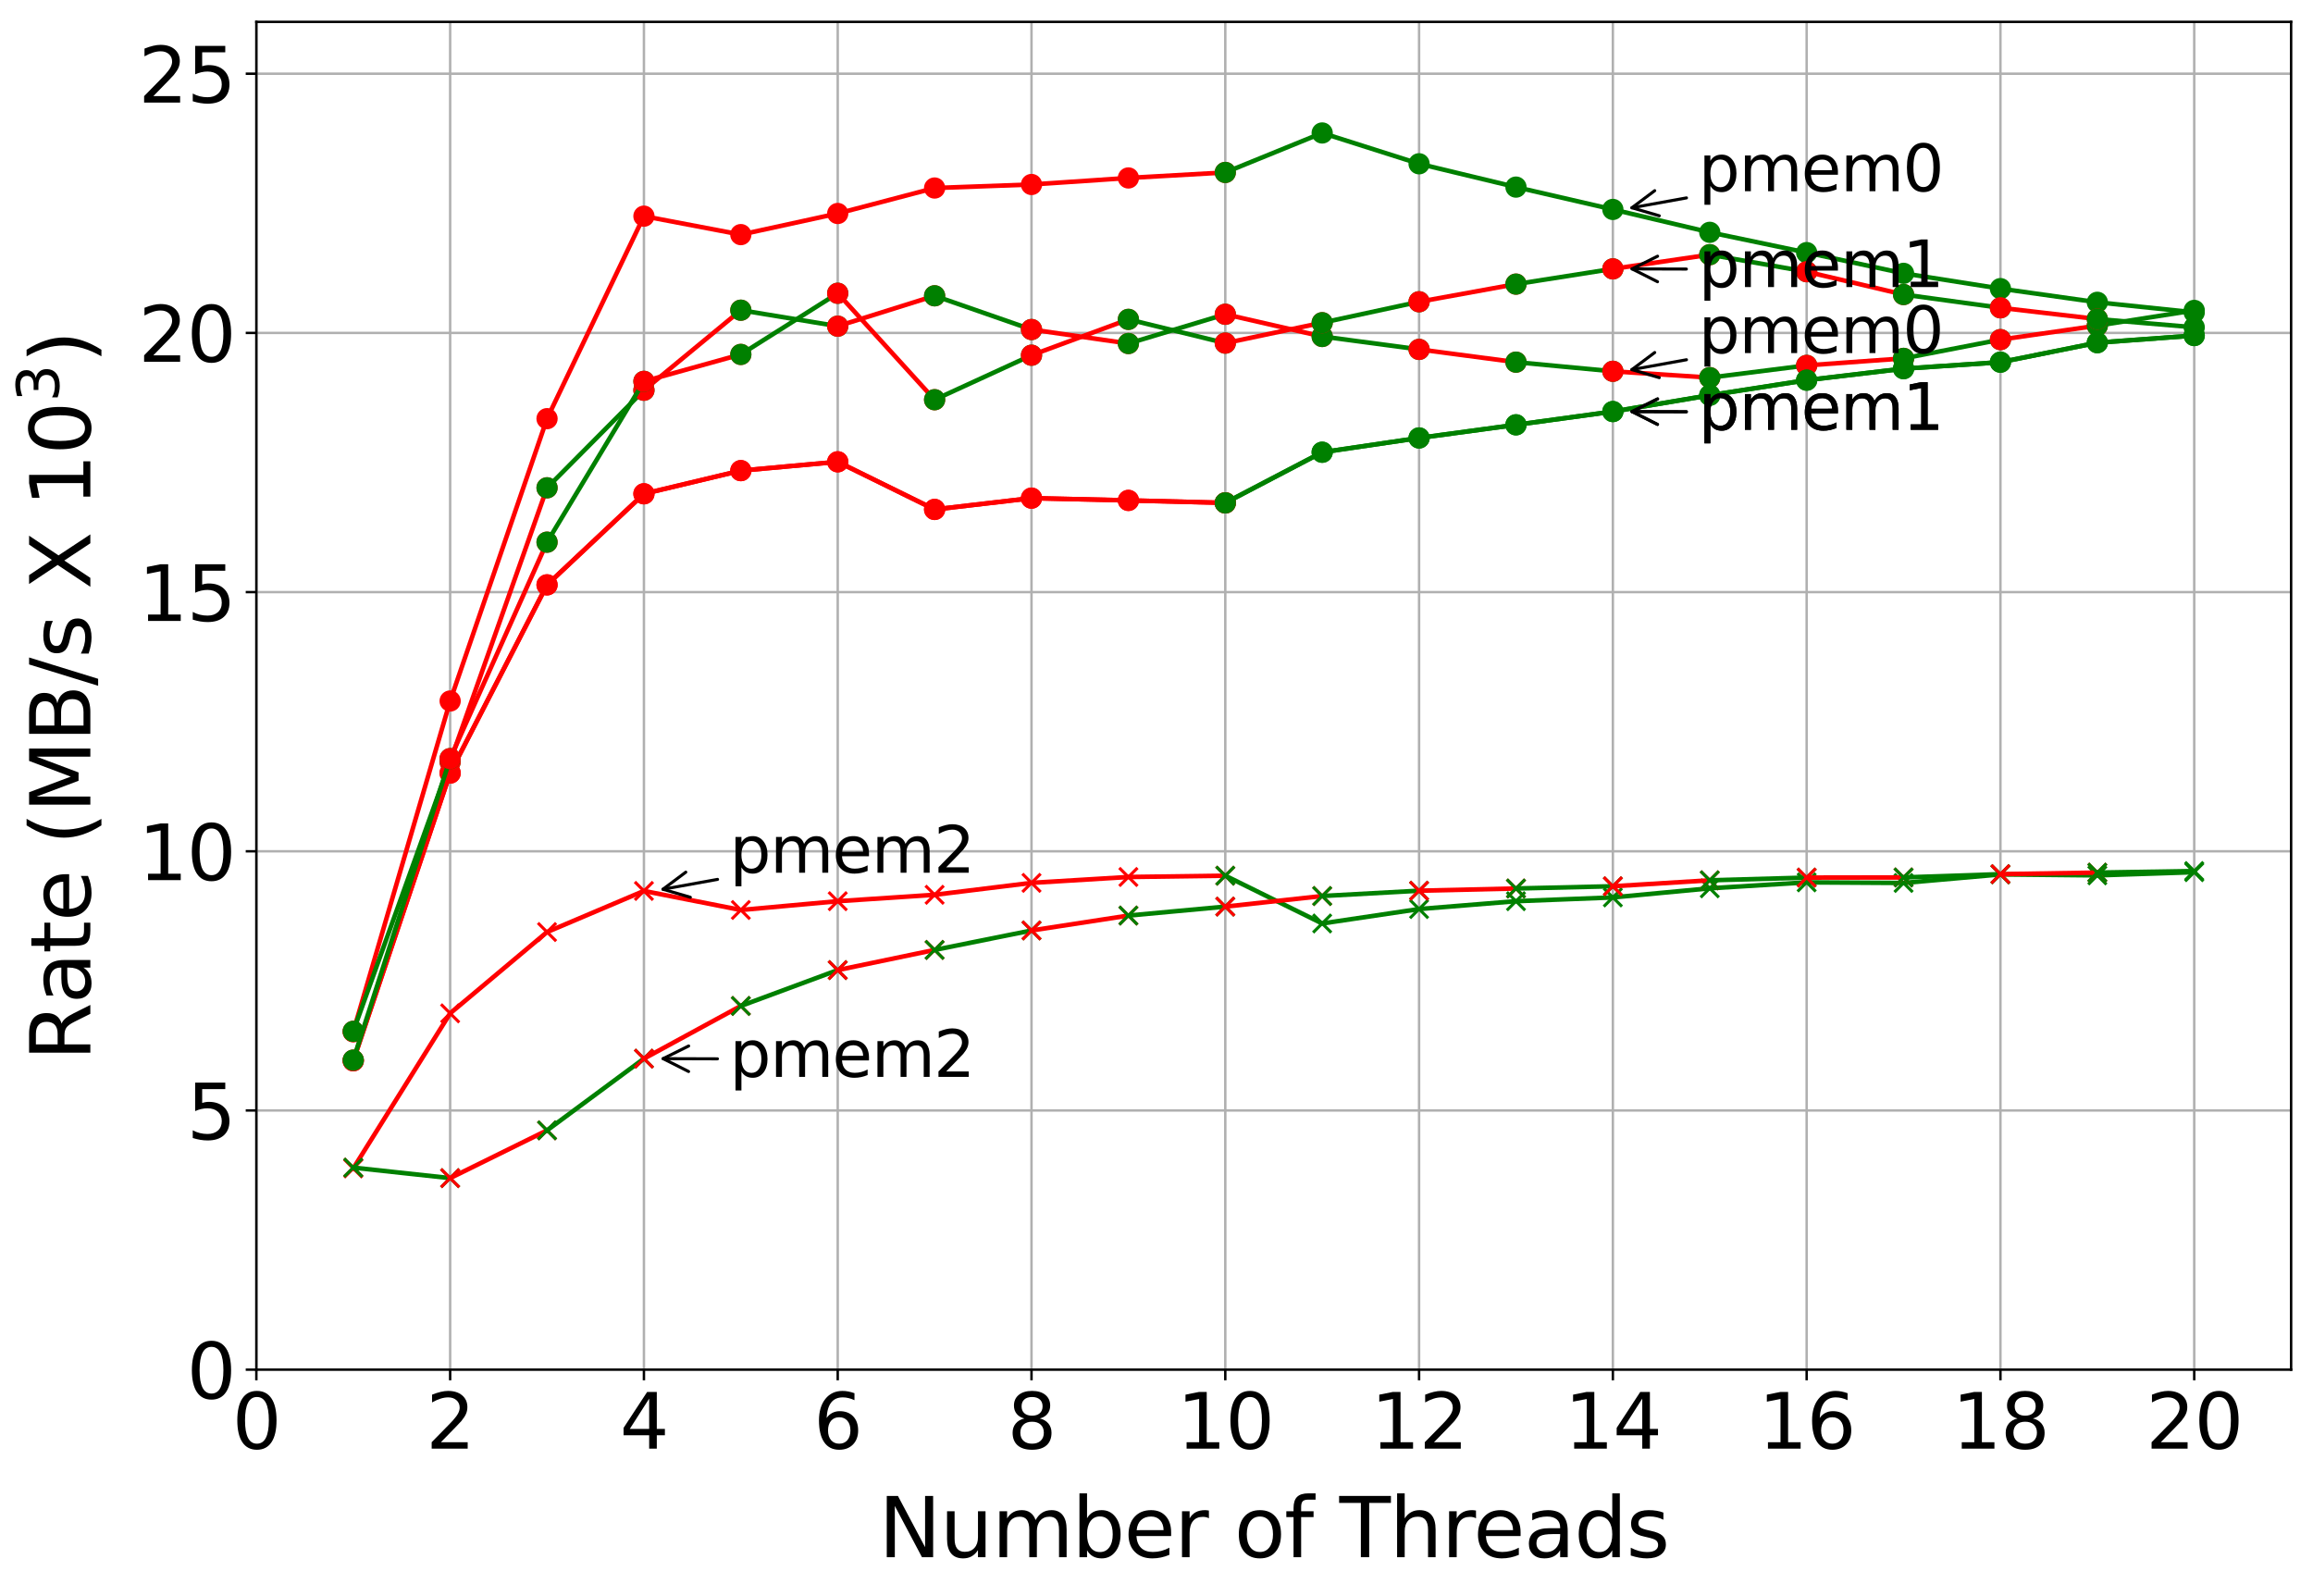 <?xml version="1.0" encoding="utf-8" standalone="no"?>
<!DOCTYPE svg PUBLIC "-//W3C//DTD SVG 1.1//EN"
  "http://www.w3.org/Graphics/SVG/1.1/DTD/svg11.dtd">
<svg xmlns:xlink="http://www.w3.org/1999/xlink" width="761.163pt" height="525.246pt" viewBox="0 0 761.163 525.246" xmlns="http://www.w3.org/2000/svg" version="1.1">
 <defs>
  <style type="text/css">*{stroke-linejoin: round; stroke-linecap: butt}</style>
 </defs>
 <g id="figure_1">
  <g id="patch_1">
   <path d="M 0 525.246 
L 761.163 525.246 
L 761.163 0 
L 0 0 
z
" style="fill: #ffffff"/>
  </g>
  <g id="axes_1">
   <g id="patch_2">
    <path d="M 84.362 450.72 
L 753.962 450.72 
L 753.962 7.2 
L 84.362 7.2 
z
" style="fill: #ffffff"/>
   </g>
   <g id="matplotlib.axis_1">
    <g id="xtick_1">
     <g id="line2d_1">
      <path d="M 84.362 450.72 
L 84.362 7.2 
" clip-path="url(#p0dab8add2e)" style="fill: none; stroke: #b0b0b0; stroke-width: 0.8; stroke-linecap: square"/>
     </g>
     <g id="line2d_2">
      <defs>
       <path id="me73b60ed2a" d="M 0 0 
L 0 3.5 
" style="stroke: #000000; stroke-width: 0.8"/>
      </defs>
      <g>
       <use xlink:href="#me73b60ed2a" x="84.362" y="450.72" style="stroke: #000000; stroke-width: 0.8"/>
      </g>
     </g>
     <g id="text_1">
      <!-- 0 -->
      <g transform="translate(76.409 476.716) scale(0.25 -0.25)">
       <defs>
        <path id="DejaVuSans-30" d="M 2034 4250 
Q 1547 4250 1301 3770 
Q 1056 3291 1056 2328 
Q 1056 1369 1301 889 
Q 1547 409 2034 409 
Q 2525 409 2770 889 
Q 3016 1369 3016 2328 
Q 3016 3291 2770 3770 
Q 2525 4250 2034 4250 
z
M 2034 4750 
Q 2819 4750 3233 4129 
Q 3647 3509 3647 2328 
Q 3647 1150 3233 529 
Q 2819 -91 2034 -91 
Q 1250 -91 836 529 
Q 422 1150 422 2328 
Q 422 3509 836 4129 
Q 1250 4750 2034 4750 
z
" transform="scale(0.016)"/>
       </defs>
       <use xlink:href="#DejaVuSans-30"/>
      </g>
     </g>
    </g>
    <g id="xtick_2">
     <g id="line2d_3">
      <path d="M 148.134 450.72 
L 148.134 7.2 
" clip-path="url(#p0dab8add2e)" style="fill: none; stroke: #b0b0b0; stroke-width: 0.8; stroke-linecap: square"/>
     </g>
     <g id="line2d_4">
      <g>
       <use xlink:href="#me73b60ed2a" x="148.134" y="450.72" style="stroke: #000000; stroke-width: 0.8"/>
      </g>
     </g>
     <g id="text_2">
      <!-- 2 -->
      <g transform="translate(140.181 476.716) scale(0.25 -0.25)">
       <defs>
        <path id="DejaVuSans-32" d="M 1228 531 
L 3431 531 
L 3431 0 
L 469 0 
L 469 531 
Q 828 903 1448 1529 
Q 2069 2156 2228 2338 
Q 2531 2678 2651 2914 
Q 2772 3150 2772 3378 
Q 2772 3750 2511 3984 
Q 2250 4219 1831 4219 
Q 1534 4219 1204 4116 
Q 875 4013 500 3803 
L 500 4441 
Q 881 4594 1212 4672 
Q 1544 4750 1819 4750 
Q 2544 4750 2975 4387 
Q 3406 4025 3406 3419 
Q 3406 3131 3298 2873 
Q 3191 2616 2906 2266 
Q 2828 2175 2409 1742 
Q 1991 1309 1228 531 
z
" transform="scale(0.016)"/>
       </defs>
       <use xlink:href="#DejaVuSans-32"/>
      </g>
     </g>
    </g>
    <g id="xtick_3">
     <g id="line2d_5">
      <path d="M 211.905 450.72 
L 211.905 7.2 
" clip-path="url(#p0dab8add2e)" style="fill: none; stroke: #b0b0b0; stroke-width: 0.8; stroke-linecap: square"/>
     </g>
     <g id="line2d_6">
      <g>
       <use xlink:href="#me73b60ed2a" x="211.905" y="450.72" style="stroke: #000000; stroke-width: 0.8"/>
      </g>
     </g>
     <g id="text_3">
      <!-- 4 -->
      <g transform="translate(203.952 476.716) scale(0.25 -0.25)">
       <defs>
        <path id="DejaVuSans-34" d="M 2419 4116 
L 825 1625 
L 2419 1625 
L 2419 4116 
z
M 2253 4666 
L 3047 4666 
L 3047 1625 
L 3713 1625 
L 3713 1100 
L 3047 1100 
L 3047 0 
L 2419 0 
L 2419 1100 
L 313 1100 
L 313 1709 
L 2253 4666 
z
" transform="scale(0.016)"/>
       </defs>
       <use xlink:href="#DejaVuSans-34"/>
      </g>
     </g>
    </g>
    <g id="xtick_4">
     <g id="line2d_7">
      <path d="M 275.677 450.72 
L 275.677 7.2 
" clip-path="url(#p0dab8add2e)" style="fill: none; stroke: #b0b0b0; stroke-width: 0.8; stroke-linecap: square"/>
     </g>
     <g id="line2d_8">
      <g>
       <use xlink:href="#me73b60ed2a" x="275.677" y="450.72" style="stroke: #000000; stroke-width: 0.8"/>
      </g>
     </g>
     <g id="text_4">
      <!-- 6 -->
      <g transform="translate(267.724 476.716) scale(0.25 -0.25)">
       <defs>
        <path id="DejaVuSans-36" d="M 2113 2584 
Q 1688 2584 1439 2293 
Q 1191 2003 1191 1497 
Q 1191 994 1439 701 
Q 1688 409 2113 409 
Q 2538 409 2786 701 
Q 3034 994 3034 1497 
Q 3034 2003 2786 2293 
Q 2538 2584 2113 2584 
z
M 3366 4563 
L 3366 3988 
Q 3128 4100 2886 4159 
Q 2644 4219 2406 4219 
Q 1781 4219 1451 3797 
Q 1122 3375 1075 2522 
Q 1259 2794 1537 2939 
Q 1816 3084 2150 3084 
Q 2853 3084 3261 2657 
Q 3669 2231 3669 1497 
Q 3669 778 3244 343 
Q 2819 -91 2113 -91 
Q 1303 -91 875 529 
Q 447 1150 447 2328 
Q 447 3434 972 4092 
Q 1497 4750 2381 4750 
Q 2619 4750 2861 4703 
Q 3103 4656 3366 4563 
z
" transform="scale(0.016)"/>
       </defs>
       <use xlink:href="#DejaVuSans-36"/>
      </g>
     </g>
    </g>
    <g id="xtick_5">
     <g id="line2d_9">
      <path d="M 339.448 450.72 
L 339.448 7.2 
" clip-path="url(#p0dab8add2e)" style="fill: none; stroke: #b0b0b0; stroke-width: 0.8; stroke-linecap: square"/>
     </g>
     <g id="line2d_10">
      <g>
       <use xlink:href="#me73b60ed2a" x="339.448" y="450.72" style="stroke: #000000; stroke-width: 0.8"/>
      </g>
     </g>
     <g id="text_5">
      <!-- 8 -->
      <g transform="translate(331.495 476.716) scale(0.25 -0.25)">
       <defs>
        <path id="DejaVuSans-38" d="M 2034 2216 
Q 1584 2216 1326 1975 
Q 1069 1734 1069 1313 
Q 1069 891 1326 650 
Q 1584 409 2034 409 
Q 2484 409 2743 651 
Q 3003 894 3003 1313 
Q 3003 1734 2745 1975 
Q 2488 2216 2034 2216 
z
M 1403 2484 
Q 997 2584 770 2862 
Q 544 3141 544 3541 
Q 544 4100 942 4425 
Q 1341 4750 2034 4750 
Q 2731 4750 3128 4425 
Q 3525 4100 3525 3541 
Q 3525 3141 3298 2862 
Q 3072 2584 2669 2484 
Q 3125 2378 3379 2068 
Q 3634 1759 3634 1313 
Q 3634 634 3220 271 
Q 2806 -91 2034 -91 
Q 1263 -91 848 271 
Q 434 634 434 1313 
Q 434 1759 690 2068 
Q 947 2378 1403 2484 
z
M 1172 3481 
Q 1172 3119 1398 2916 
Q 1625 2713 2034 2713 
Q 2441 2713 2670 2916 
Q 2900 3119 2900 3481 
Q 2900 3844 2670 4047 
Q 2441 4250 2034 4250 
Q 1625 4250 1398 4047 
Q 1172 3844 1172 3481 
z
" transform="scale(0.016)"/>
       </defs>
       <use xlink:href="#DejaVuSans-38"/>
      </g>
     </g>
    </g>
    <g id="xtick_6">
     <g id="line2d_11">
      <path d="M 403.22 450.72 
L 403.22 7.2 
" clip-path="url(#p0dab8add2e)" style="fill: none; stroke: #b0b0b0; stroke-width: 0.8; stroke-linecap: square"/>
     </g>
     <g id="line2d_12">
      <g>
       <use xlink:href="#me73b60ed2a" x="403.22" y="450.72" style="stroke: #000000; stroke-width: 0.8"/>
      </g>
     </g>
     <g id="text_6">
      <!-- 10 -->
      <g transform="translate(387.313 476.716) scale(0.25 -0.25)">
       <defs>
        <path id="DejaVuSans-31" d="M 794 531 
L 1825 531 
L 1825 4091 
L 703 3866 
L 703 4441 
L 1819 4666 
L 2450 4666 
L 2450 531 
L 3481 531 
L 3481 0 
L 794 0 
L 794 531 
z
" transform="scale(0.016)"/>
       </defs>
       <use xlink:href="#DejaVuSans-31"/>
       <use xlink:href="#DejaVuSans-30" x="63.623"/>
      </g>
     </g>
    </g>
    <g id="xtick_7">
     <g id="line2d_13">
      <path d="M 466.991 450.72 
L 466.991 7.2 
" clip-path="url(#p0dab8add2e)" style="fill: none; stroke: #b0b0b0; stroke-width: 0.8; stroke-linecap: square"/>
     </g>
     <g id="line2d_14">
      <g>
       <use xlink:href="#me73b60ed2a" x="466.991" y="450.72" style="stroke: #000000; stroke-width: 0.8"/>
      </g>
     </g>
     <g id="text_7">
      <!-- 12 -->
      <g transform="translate(451.085 476.716) scale(0.25 -0.25)">
       <use xlink:href="#DejaVuSans-31"/>
       <use xlink:href="#DejaVuSans-32" x="63.623"/>
      </g>
     </g>
    </g>
    <g id="xtick_8">
     <g id="line2d_15">
      <path d="M 530.763 450.72 
L 530.763 7.2 
" clip-path="url(#p0dab8add2e)" style="fill: none; stroke: #b0b0b0; stroke-width: 0.8; stroke-linecap: square"/>
     </g>
     <g id="line2d_16">
      <g>
       <use xlink:href="#me73b60ed2a" x="530.763" y="450.72" style="stroke: #000000; stroke-width: 0.8"/>
      </g>
     </g>
     <g id="text_8">
      <!-- 14 -->
      <g transform="translate(514.856 476.716) scale(0.25 -0.25)">
       <use xlink:href="#DejaVuSans-31"/>
       <use xlink:href="#DejaVuSans-34" x="63.623"/>
      </g>
     </g>
    </g>
    <g id="xtick_9">
     <g id="line2d_17">
      <path d="M 594.534 450.72 
L 594.534 7.2 
" clip-path="url(#p0dab8add2e)" style="fill: none; stroke: #b0b0b0; stroke-width: 0.8; stroke-linecap: square"/>
     </g>
     <g id="line2d_18">
      <g>
       <use xlink:href="#me73b60ed2a" x="594.534" y="450.72" style="stroke: #000000; stroke-width: 0.8"/>
      </g>
     </g>
     <g id="text_9">
      <!-- 16 -->
      <g transform="translate(578.628 476.716) scale(0.25 -0.25)">
       <use xlink:href="#DejaVuSans-31"/>
       <use xlink:href="#DejaVuSans-36" x="63.623"/>
      </g>
     </g>
    </g>
    <g id="xtick_10">
     <g id="line2d_19">
      <path d="M 658.305 450.72 
L 658.305 7.2 
" clip-path="url(#p0dab8add2e)" style="fill: none; stroke: #b0b0b0; stroke-width: 0.8; stroke-linecap: square"/>
     </g>
     <g id="line2d_20">
      <g>
       <use xlink:href="#me73b60ed2a" x="658.305" y="450.72" style="stroke: #000000; stroke-width: 0.8"/>
      </g>
     </g>
     <g id="text_10">
      <!-- 18 -->
      <g transform="translate(642.399 476.716) scale(0.25 -0.25)">
       <use xlink:href="#DejaVuSans-31"/>
       <use xlink:href="#DejaVuSans-38" x="63.623"/>
      </g>
     </g>
    </g>
    <g id="xtick_11">
     <g id="line2d_21">
      <path d="M 722.077 450.72 
L 722.077 7.2 
" clip-path="url(#p0dab8add2e)" style="fill: none; stroke: #b0b0b0; stroke-width: 0.8; stroke-linecap: square"/>
     </g>
     <g id="line2d_22">
      <g>
       <use xlink:href="#me73b60ed2a" x="722.077" y="450.72" style="stroke: #000000; stroke-width: 0.8"/>
      </g>
     </g>
     <g id="text_11">
      <!-- 20 -->
      <g transform="translate(706.171 476.716) scale(0.25 -0.25)">
       <use xlink:href="#DejaVuSans-32"/>
       <use xlink:href="#DejaVuSans-30" x="63.623"/>
      </g>
     </g>
    </g>
    <g id="text_12">
     <!-- Number of Threads -->
     <g transform="translate(289.107 512.431) scale(0.27 -0.27)">
      <defs>
       <path id="DejaVuSans-4e" d="M 628 4666 
L 1478 4666 
L 3547 763 
L 3547 4666 
L 4159 4666 
L 4159 0 
L 3309 0 
L 1241 3903 
L 1241 0 
L 628 0 
L 628 4666 
z
" transform="scale(0.016)"/>
       <path id="DejaVuSans-75" d="M 544 1381 
L 544 3500 
L 1119 3500 
L 1119 1403 
Q 1119 906 1312 657 
Q 1506 409 1894 409 
Q 2359 409 2629 706 
Q 2900 1003 2900 1516 
L 2900 3500 
L 3475 3500 
L 3475 0 
L 2900 0 
L 2900 538 
Q 2691 219 2414 64 
Q 2138 -91 1772 -91 
Q 1169 -91 856 284 
Q 544 659 544 1381 
z
M 1991 3584 
L 1991 3584 
z
" transform="scale(0.016)"/>
       <path id="DejaVuSans-6d" d="M 3328 2828 
Q 3544 3216 3844 3400 
Q 4144 3584 4550 3584 
Q 5097 3584 5394 3201 
Q 5691 2819 5691 2113 
L 5691 0 
L 5113 0 
L 5113 2094 
Q 5113 2597 4934 2840 
Q 4756 3084 4391 3084 
Q 3944 3084 3684 2787 
Q 3425 2491 3425 1978 
L 3425 0 
L 2847 0 
L 2847 2094 
Q 2847 2600 2669 2842 
Q 2491 3084 2119 3084 
Q 1678 3084 1418 2786 
Q 1159 2488 1159 1978 
L 1159 0 
L 581 0 
L 581 3500 
L 1159 3500 
L 1159 2956 
Q 1356 3278 1631 3431 
Q 1906 3584 2284 3584 
Q 2666 3584 2933 3390 
Q 3200 3197 3328 2828 
z
" transform="scale(0.016)"/>
       <path id="DejaVuSans-62" d="M 3116 1747 
Q 3116 2381 2855 2742 
Q 2594 3103 2138 3103 
Q 1681 3103 1420 2742 
Q 1159 2381 1159 1747 
Q 1159 1113 1420 752 
Q 1681 391 2138 391 
Q 2594 391 2855 752 
Q 3116 1113 3116 1747 
z
M 1159 2969 
Q 1341 3281 1617 3432 
Q 1894 3584 2278 3584 
Q 2916 3584 3314 3078 
Q 3713 2572 3713 1747 
Q 3713 922 3314 415 
Q 2916 -91 2278 -91 
Q 1894 -91 1617 61 
Q 1341 213 1159 525 
L 1159 0 
L 581 0 
L 581 4863 
L 1159 4863 
L 1159 2969 
z
" transform="scale(0.016)"/>
       <path id="DejaVuSans-65" d="M 3597 1894 
L 3597 1613 
L 953 1613 
Q 991 1019 1311 708 
Q 1631 397 2203 397 
Q 2534 397 2845 478 
Q 3156 559 3463 722 
L 3463 178 
Q 3153 47 2828 -22 
Q 2503 -91 2169 -91 
Q 1331 -91 842 396 
Q 353 884 353 1716 
Q 353 2575 817 3079 
Q 1281 3584 2069 3584 
Q 2775 3584 3186 3129 
Q 3597 2675 3597 1894 
z
M 3022 2063 
Q 3016 2534 2758 2815 
Q 2500 3097 2075 3097 
Q 1594 3097 1305 2825 
Q 1016 2553 972 2059 
L 3022 2063 
z
" transform="scale(0.016)"/>
       <path id="DejaVuSans-72" d="M 2631 2963 
Q 2534 3019 2420 3045 
Q 2306 3072 2169 3072 
Q 1681 3072 1420 2755 
Q 1159 2438 1159 1844 
L 1159 0 
L 581 0 
L 581 3500 
L 1159 3500 
L 1159 2956 
Q 1341 3275 1631 3429 
Q 1922 3584 2338 3584 
Q 2397 3584 2469 3576 
Q 2541 3569 2628 3553 
L 2631 2963 
z
" transform="scale(0.016)"/>
       <path id="DejaVuSans-20" transform="scale(0.016)"/>
       <path id="DejaVuSans-6f" d="M 1959 3097 
Q 1497 3097 1228 2736 
Q 959 2375 959 1747 
Q 959 1119 1226 758 
Q 1494 397 1959 397 
Q 2419 397 2687 759 
Q 2956 1122 2956 1747 
Q 2956 2369 2687 2733 
Q 2419 3097 1959 3097 
z
M 1959 3584 
Q 2709 3584 3137 3096 
Q 3566 2609 3566 1747 
Q 3566 888 3137 398 
Q 2709 -91 1959 -91 
Q 1206 -91 779 398 
Q 353 888 353 1747 
Q 353 2609 779 3096 
Q 1206 3584 1959 3584 
z
" transform="scale(0.016)"/>
       <path id="DejaVuSans-66" d="M 2375 4863 
L 2375 4384 
L 1825 4384 
Q 1516 4384 1395 4259 
Q 1275 4134 1275 3809 
L 1275 3500 
L 2222 3500 
L 2222 3053 
L 1275 3053 
L 1275 0 
L 697 0 
L 697 3053 
L 147 3053 
L 147 3500 
L 697 3500 
L 697 3744 
Q 697 4328 969 4595 
Q 1241 4863 1831 4863 
L 2375 4863 
z
" transform="scale(0.016)"/>
       <path id="DejaVuSans-54" d="M -19 4666 
L 3928 4666 
L 3928 4134 
L 2272 4134 
L 2272 0 
L 1638 0 
L 1638 4134 
L -19 4134 
L -19 4666 
z
" transform="scale(0.016)"/>
       <path id="DejaVuSans-68" d="M 3513 2113 
L 3513 0 
L 2938 0 
L 2938 2094 
Q 2938 2591 2744 2837 
Q 2550 3084 2163 3084 
Q 1697 3084 1428 2787 
Q 1159 2491 1159 1978 
L 1159 0 
L 581 0 
L 581 4863 
L 1159 4863 
L 1159 2956 
Q 1366 3272 1645 3428 
Q 1925 3584 2291 3584 
Q 2894 3584 3203 3211 
Q 3513 2838 3513 2113 
z
" transform="scale(0.016)"/>
       <path id="DejaVuSans-61" d="M 2194 1759 
Q 1497 1759 1228 1600 
Q 959 1441 959 1056 
Q 959 750 1161 570 
Q 1363 391 1709 391 
Q 2188 391 2477 730 
Q 2766 1069 2766 1631 
L 2766 1759 
L 2194 1759 
z
M 3341 1997 
L 3341 0 
L 2766 0 
L 2766 531 
Q 2569 213 2275 61 
Q 1981 -91 1556 -91 
Q 1019 -91 701 211 
Q 384 513 384 1019 
Q 384 1609 779 1909 
Q 1175 2209 1959 2209 
L 2766 2209 
L 2766 2266 
Q 2766 2663 2505 2880 
Q 2244 3097 1772 3097 
Q 1472 3097 1187 3025 
Q 903 2953 641 2809 
L 641 3341 
Q 956 3463 1253 3523 
Q 1550 3584 1831 3584 
Q 2591 3584 2966 3190 
Q 3341 2797 3341 1997 
z
" transform="scale(0.016)"/>
       <path id="DejaVuSans-64" d="M 2906 2969 
L 2906 4863 
L 3481 4863 
L 3481 0 
L 2906 0 
L 2906 525 
Q 2725 213 2448 61 
Q 2172 -91 1784 -91 
Q 1150 -91 751 415 
Q 353 922 353 1747 
Q 353 2572 751 3078 
Q 1150 3584 1784 3584 
Q 2172 3584 2448 3432 
Q 2725 3281 2906 2969 
z
M 947 1747 
Q 947 1113 1208 752 
Q 1469 391 1925 391 
Q 2381 391 2643 752 
Q 2906 1113 2906 1747 
Q 2906 2381 2643 2742 
Q 2381 3103 1925 3103 
Q 1469 3103 1208 2742 
Q 947 2381 947 1747 
z
" transform="scale(0.016)"/>
       <path id="DejaVuSans-73" d="M 2834 3397 
L 2834 2853 
Q 2591 2978 2328 3040 
Q 2066 3103 1784 3103 
Q 1356 3103 1142 2972 
Q 928 2841 928 2578 
Q 928 2378 1081 2264 
Q 1234 2150 1697 2047 
L 1894 2003 
Q 2506 1872 2764 1633 
Q 3022 1394 3022 966 
Q 3022 478 2636 193 
Q 2250 -91 1575 -91 
Q 1294 -91 989 -36 
Q 684 19 347 128 
L 347 722 
Q 666 556 975 473 
Q 1284 391 1588 391 
Q 1994 391 2212 530 
Q 2431 669 2431 922 
Q 2431 1156 2273 1281 
Q 2116 1406 1581 1522 
L 1381 1569 
Q 847 1681 609 1914 
Q 372 2147 372 2553 
Q 372 3047 722 3315 
Q 1072 3584 1716 3584 
Q 2034 3584 2315 3537 
Q 2597 3491 2834 3397 
z
" transform="scale(0.016)"/>
      </defs>
      <use xlink:href="#DejaVuSans-4e"/>
      <use xlink:href="#DejaVuSans-75" x="74.805"/>
      <use xlink:href="#DejaVuSans-6d" x="138.184"/>
      <use xlink:href="#DejaVuSans-62" x="235.596"/>
      <use xlink:href="#DejaVuSans-65" x="299.072"/>
      <use xlink:href="#DejaVuSans-72" x="360.596"/>
      <use xlink:href="#DejaVuSans-20" x="401.709"/>
      <use xlink:href="#DejaVuSans-6f" x="433.496"/>
      <use xlink:href="#DejaVuSans-66" x="494.678"/>
      <use xlink:href="#DejaVuSans-20" x="529.883"/>
      <use xlink:href="#DejaVuSans-54" x="561.67"/>
      <use xlink:href="#DejaVuSans-68" x="622.754"/>
      <use xlink:href="#DejaVuSans-72" x="686.133"/>
      <use xlink:href="#DejaVuSans-65" x="724.996"/>
      <use xlink:href="#DejaVuSans-61" x="786.52"/>
      <use xlink:href="#DejaVuSans-64" x="847.799"/>
      <use xlink:href="#DejaVuSans-73" x="911.275"/>
     </g>
    </g>
   </g>
   <g id="matplotlib.axis_2">
    <g id="ytick_1">
     <g id="line2d_23">
      <path d="M 84.362 450.72 
L 753.962 450.72 
" clip-path="url(#p0dab8add2e)" style="fill: none; stroke: #b0b0b0; stroke-width: 0.8; stroke-linecap: square"/>
     </g>
     <g id="line2d_24">
      <defs>
       <path id="m27d3bbd8f4" d="M 0 0 
L -3.5 0 
" style="stroke: #000000; stroke-width: 0.8"/>
      </defs>
      <g>
       <use xlink:href="#m27d3bbd8f4" x="84.362" y="450.72" style="stroke: #000000; stroke-width: 0.8"/>
      </g>
     </g>
     <g id="text_13">
      <!-- 0 -->
      <g transform="translate(61.456 460.218) scale(0.25 -0.25)">
       <use xlink:href="#DejaVuSans-30"/>
      </g>
     </g>
    </g>
    <g id="ytick_2">
     <g id="line2d_25">
      <path d="M 84.362 365.428 
L 753.962 365.428 
" clip-path="url(#p0dab8add2e)" style="fill: none; stroke: #b0b0b0; stroke-width: 0.8; stroke-linecap: square"/>
     </g>
     <g id="line2d_26">
      <g>
       <use xlink:href="#m27d3bbd8f4" x="84.362" y="365.428" style="stroke: #000000; stroke-width: 0.8"/>
      </g>
     </g>
     <g id="text_14">
      <!-- 5 -->
      <g transform="translate(61.456 374.926) scale(0.25 -0.25)">
       <defs>
        <path id="DejaVuSans-35" d="M 691 4666 
L 3169 4666 
L 3169 4134 
L 1269 4134 
L 1269 2991 
Q 1406 3038 1543 3061 
Q 1681 3084 1819 3084 
Q 2600 3084 3056 2656 
Q 3513 2228 3513 1497 
Q 3513 744 3044 326 
Q 2575 -91 1722 -91 
Q 1428 -91 1123 -41 
Q 819 9 494 109 
L 494 744 
Q 775 591 1075 516 
Q 1375 441 1709 441 
Q 2250 441 2565 725 
Q 2881 1009 2881 1497 
Q 2881 1984 2565 2268 
Q 2250 2553 1709 2553 
Q 1456 2553 1204 2497 
Q 953 2441 691 2322 
L 691 4666 
z
" transform="scale(0.016)"/>
       </defs>
       <use xlink:href="#DejaVuSans-35"/>
      </g>
     </g>
    </g>
    <g id="ytick_3">
     <g id="line2d_27">
      <path d="M 84.362 280.135 
L 753.962 280.135 
" clip-path="url(#p0dab8add2e)" style="fill: none; stroke: #b0b0b0; stroke-width: 0.8; stroke-linecap: square"/>
     </g>
     <g id="line2d_28">
      <g>
       <use xlink:href="#m27d3bbd8f4" x="84.362" y="280.135" style="stroke: #000000; stroke-width: 0.8"/>
      </g>
     </g>
     <g id="text_15">
      <!-- 10 -->
      <g transform="translate(45.55 289.633) scale(0.25 -0.25)">
       <use xlink:href="#DejaVuSans-31"/>
       <use xlink:href="#DejaVuSans-30" x="63.623"/>
      </g>
     </g>
    </g>
    <g id="ytick_4">
     <g id="line2d_29">
      <path d="M 84.362 194.843 
L 753.962 194.843 
" clip-path="url(#p0dab8add2e)" style="fill: none; stroke: #b0b0b0; stroke-width: 0.8; stroke-linecap: square"/>
     </g>
     <g id="line2d_30">
      <g>
       <use xlink:href="#m27d3bbd8f4" x="84.362" y="194.843" style="stroke: #000000; stroke-width: 0.8"/>
      </g>
     </g>
     <g id="text_16">
      <!-- 15 -->
      <g transform="translate(45.55 204.341) scale(0.25 -0.25)">
       <use xlink:href="#DejaVuSans-31"/>
       <use xlink:href="#DejaVuSans-35" x="63.623"/>
      </g>
     </g>
    </g>
    <g id="ytick_5">
     <g id="line2d_31">
      <path d="M 84.362 109.551 
L 753.962 109.551 
" clip-path="url(#p0dab8add2e)" style="fill: none; stroke: #b0b0b0; stroke-width: 0.8; stroke-linecap: square"/>
     </g>
     <g id="line2d_32">
      <g>
       <use xlink:href="#m27d3bbd8f4" x="84.362" y="109.551" style="stroke: #000000; stroke-width: 0.8"/>
      </g>
     </g>
     <g id="text_17">
      <!-- 20 -->
      <g transform="translate(45.55 119.049) scale(0.25 -0.25)">
       <use xlink:href="#DejaVuSans-32"/>
       <use xlink:href="#DejaVuSans-30" x="63.623"/>
      </g>
     </g>
    </g>
    <g id="ytick_6">
     <g id="line2d_33">
      <path d="M 84.362 24.258 
L 753.962 24.258 
" clip-path="url(#p0dab8add2e)" style="fill: none; stroke: #b0b0b0; stroke-width: 0.8; stroke-linecap: square"/>
     </g>
     <g id="line2d_34">
      <g>
       <use xlink:href="#m27d3bbd8f4" x="84.362" y="24.258" style="stroke: #000000; stroke-width: 0.8"/>
      </g>
     </g>
     <g id="text_18">
      <!-- 25 -->
      <g transform="translate(45.55 33.757) scale(0.25 -0.25)">
       <use xlink:href="#DejaVuSans-32"/>
       <use xlink:href="#DejaVuSans-35" x="63.623"/>
      </g>
     </g>
    </g>
    <g id="text_19">
     <!-- Rate (MB/s X $10^3$) -->
     <g transform="translate(29.935 349.11) rotate(-90) scale(0.27 -0.27)">
      <defs>
       <path id="DejaVuSans-52" d="M 2841 2188 
Q 3044 2119 3236 1894 
Q 3428 1669 3622 1275 
L 4263 0 
L 3584 0 
L 2988 1197 
Q 2756 1666 2539 1819 
Q 2322 1972 1947 1972 
L 1259 1972 
L 1259 0 
L 628 0 
L 628 4666 
L 2053 4666 
Q 2853 4666 3247 4331 
Q 3641 3997 3641 3322 
Q 3641 2881 3436 2590 
Q 3231 2300 2841 2188 
z
M 1259 4147 
L 1259 2491 
L 2053 2491 
Q 2509 2491 2742 2702 
Q 2975 2913 2975 3322 
Q 2975 3731 2742 3939 
Q 2509 4147 2053 4147 
L 1259 4147 
z
" transform="scale(0.016)"/>
       <path id="DejaVuSans-74" d="M 1172 4494 
L 1172 3500 
L 2356 3500 
L 2356 3053 
L 1172 3053 
L 1172 1153 
Q 1172 725 1289 603 
Q 1406 481 1766 481 
L 2356 481 
L 2356 0 
L 1766 0 
Q 1100 0 847 248 
Q 594 497 594 1153 
L 594 3053 
L 172 3053 
L 172 3500 
L 594 3500 
L 594 4494 
L 1172 4494 
z
" transform="scale(0.016)"/>
       <path id="DejaVuSans-28" d="M 1984 4856 
Q 1566 4138 1362 3434 
Q 1159 2731 1159 2009 
Q 1159 1288 1364 580 
Q 1569 -128 1984 -844 
L 1484 -844 
Q 1016 -109 783 600 
Q 550 1309 550 2009 
Q 550 2706 781 3412 
Q 1013 4119 1484 4856 
L 1984 4856 
z
" transform="scale(0.016)"/>
       <path id="DejaVuSans-4d" d="M 628 4666 
L 1569 4666 
L 2759 1491 
L 3956 4666 
L 4897 4666 
L 4897 0 
L 4281 0 
L 4281 4097 
L 3078 897 
L 2444 897 
L 1241 4097 
L 1241 0 
L 628 0 
L 628 4666 
z
" transform="scale(0.016)"/>
       <path id="DejaVuSans-42" d="M 1259 2228 
L 1259 519 
L 2272 519 
Q 2781 519 3026 730 
Q 3272 941 3272 1375 
Q 3272 1813 3026 2020 
Q 2781 2228 2272 2228 
L 1259 2228 
z
M 1259 4147 
L 1259 2741 
L 2194 2741 
Q 2656 2741 2882 2914 
Q 3109 3088 3109 3444 
Q 3109 3797 2882 3972 
Q 2656 4147 2194 4147 
L 1259 4147 
z
M 628 4666 
L 2241 4666 
Q 2963 4666 3353 4366 
Q 3744 4066 3744 3513 
Q 3744 3084 3544 2831 
Q 3344 2578 2956 2516 
Q 3422 2416 3680 2098 
Q 3938 1781 3938 1306 
Q 3938 681 3513 340 
Q 3088 0 2303 0 
L 628 0 
L 628 4666 
z
" transform="scale(0.016)"/>
       <path id="DejaVuSans-2f" d="M 1625 4666 
L 2156 4666 
L 531 -594 
L 0 -594 
L 1625 4666 
z
" transform="scale(0.016)"/>
       <path id="DejaVuSans-58" d="M 403 4666 
L 1081 4666 
L 2241 2931 
L 3406 4666 
L 4084 4666 
L 2584 2425 
L 4184 0 
L 3506 0 
L 2194 1984 
L 872 0 
L 191 0 
L 1856 2491 
L 403 4666 
z
" transform="scale(0.016)"/>
       <path id="DejaVuSans-33" d="M 2597 2516 
Q 3050 2419 3304 2112 
Q 3559 1806 3559 1356 
Q 3559 666 3084 287 
Q 2609 -91 1734 -91 
Q 1441 -91 1130 -33 
Q 819 25 488 141 
L 488 750 
Q 750 597 1062 519 
Q 1375 441 1716 441 
Q 2309 441 2620 675 
Q 2931 909 2931 1356 
Q 2931 1769 2642 2001 
Q 2353 2234 1838 2234 
L 1294 2234 
L 1294 2753 
L 1863 2753 
Q 2328 2753 2575 2939 
Q 2822 3125 2822 3475 
Q 2822 3834 2567 4026 
Q 2313 4219 1838 4219 
Q 1578 4219 1281 4162 
Q 984 4106 628 3988 
L 628 4550 
Q 988 4650 1302 4700 
Q 1616 4750 1894 4750 
Q 2613 4750 3031 4423 
Q 3450 4097 3450 3541 
Q 3450 3153 3228 2886 
Q 3006 2619 2597 2516 
z
" transform="scale(0.016)"/>
       <path id="DejaVuSans-29" d="M 513 4856 
L 1013 4856 
Q 1481 4119 1714 3412 
Q 1947 2706 1947 2009 
Q 1947 1309 1714 600 
Q 1481 -109 1013 -844 
L 513 -844 
Q 928 -128 1133 580 
Q 1338 1288 1338 2009 
Q 1338 2731 1133 3434 
Q 928 4138 513 4856 
z
" transform="scale(0.016)"/>
      </defs>
      <use xlink:href="#DejaVuSans-52" transform="translate(0 0.766)"/>
      <use xlink:href="#DejaVuSans-61" transform="translate(69.482 0.766)"/>
      <use xlink:href="#DejaVuSans-74" transform="translate(130.762 0.766)"/>
      <use xlink:href="#DejaVuSans-65" transform="translate(169.971 0.766)"/>
      <use xlink:href="#DejaVuSans-20" transform="translate(231.494 0.766)"/>
      <use xlink:href="#DejaVuSans-28" transform="translate(263.281 0.766)"/>
      <use xlink:href="#DejaVuSans-4d" transform="translate(302.295 0.766)"/>
      <use xlink:href="#DejaVuSans-42" transform="translate(388.574 0.766)"/>
      <use xlink:href="#DejaVuSans-2f" transform="translate(457.178 0.766)"/>
      <use xlink:href="#DejaVuSans-73" transform="translate(490.869 0.766)"/>
      <use xlink:href="#DejaVuSans-20" transform="translate(542.969 0.766)"/>
      <use xlink:href="#DejaVuSans-58" transform="translate(574.756 0.766)"/>
      <use xlink:href="#DejaVuSans-20" transform="translate(643.262 0.766)"/>
      <use xlink:href="#DejaVuSans-31" transform="translate(675.049 0.766)"/>
      <use xlink:href="#DejaVuSans-30" transform="translate(738.672 0.766)"/>
      <use xlink:href="#DejaVuSans-33" transform="translate(803.252 39.047) scale(0.7)"/>
      <use xlink:href="#DejaVuSans-29" transform="translate(850.522 0.766)"/>
     </g>
    </g>
   </g>
   <g id="line2d_35">
    <path d="M 116.248 384.506 
L 148.134 333.462 
L 180.02 306.711 
L 211.905 293.187 
L 243.791 299.456 
L 275.677 296.561 
L 307.562 294.453 
L 339.448 290.529 
L 371.334 288.595 
L 403.22 288.168 
" clip-path="url(#p0dab8add2e)" style="fill: none; stroke: #ff0000; stroke-width: 1.5; stroke-linecap: square"/>
    <defs>
     <path id="m849d595bc7" d="M -3 3 
L 3 -3 
M -3 -3 
L 3 3 
" style="stroke: #ff0000"/>
    </defs>
    <g clip-path="url(#p0dab8add2e)">
     <use xlink:href="#m849d595bc7" x="116.248" y="384.506" style="fill: #ff0000; stroke: #ff0000"/>
     <use xlink:href="#m849d595bc7" x="148.134" y="333.462" style="fill: #ff0000; stroke: #ff0000"/>
     <use xlink:href="#m849d595bc7" x="180.02" y="306.711" style="fill: #ff0000; stroke: #ff0000"/>
     <use xlink:href="#m849d595bc7" x="211.905" y="293.187" style="fill: #ff0000; stroke: #ff0000"/>
     <use xlink:href="#m849d595bc7" x="243.791" y="299.456" style="fill: #ff0000; stroke: #ff0000"/>
     <use xlink:href="#m849d595bc7" x="275.677" y="296.561" style="fill: #ff0000; stroke: #ff0000"/>
     <use xlink:href="#m849d595bc7" x="307.562" y="294.453" style="fill: #ff0000; stroke: #ff0000"/>
     <use xlink:href="#m849d595bc7" x="339.448" y="290.529" style="fill: #ff0000; stroke: #ff0000"/>
     <use xlink:href="#m849d595bc7" x="371.334" y="288.595" style="fill: #ff0000; stroke: #ff0000"/>
     <use xlink:href="#m849d595bc7" x="403.22" y="288.168" style="fill: #ff0000; stroke: #ff0000"/>
    </g>
   </g>
   <g id="line2d_36">
    <path d="M 403.22 288.168 
L 435.105 303.889 
L 466.991 299.142 
L 498.877 296.559 
L 530.763 295.319 
L 562.648 292.317 
L 594.534 290.364 
L 626.42 290.556 
L 658.305 287.747 
L 690.191 288.062 
L 722.077 287.013 
" clip-path="url(#p0dab8add2e)" style="fill: none; stroke: #008000; stroke-width: 1.5; stroke-linecap: square"/>
    <defs>
     <path id="m26381bd27d" d="M -3 3 
L 3 -3 
M -3 -3 
L 3 3 
" style="stroke: #008000"/>
    </defs>
    <g clip-path="url(#p0dab8add2e)">
     <use xlink:href="#m26381bd27d" x="403.22" y="288.168" style="fill: #008000; stroke: #008000"/>
     <use xlink:href="#m26381bd27d" x="435.105" y="303.889" style="fill: #008000; stroke: #008000"/>
     <use xlink:href="#m26381bd27d" x="466.991" y="299.142" style="fill: #008000; stroke: #008000"/>
     <use xlink:href="#m26381bd27d" x="498.877" y="296.559" style="fill: #008000; stroke: #008000"/>
     <use xlink:href="#m26381bd27d" x="530.763" y="295.319" style="fill: #008000; stroke: #008000"/>
     <use xlink:href="#m26381bd27d" x="562.648" y="292.317" style="fill: #008000; stroke: #008000"/>
     <use xlink:href="#m26381bd27d" x="594.534" y="290.364" style="fill: #008000; stroke: #008000"/>
     <use xlink:href="#m26381bd27d" x="626.42" y="290.556" style="fill: #008000; stroke: #008000"/>
     <use xlink:href="#m26381bd27d" x="658.305" y="287.747" style="fill: #008000; stroke: #008000"/>
     <use xlink:href="#m26381bd27d" x="690.191" y="288.062" style="fill: #008000; stroke: #008000"/>
     <use xlink:href="#m26381bd27d" x="722.077" y="287.013" style="fill: #008000; stroke: #008000"/>
    </g>
   </g>
   <g id="line2d_37">
    <path d="M 116.248 339.54 
L 148.134 230.683 
L 180.02 137.771 
L 211.905 71.137 
L 243.791 77.205 
L 275.677 70.255 
L 307.562 61.871 
L 339.448 60.712 
L 371.334 58.56 
L 403.22 56.75 
" clip-path="url(#p0dab8add2e)" style="fill: none; stroke: #ff0000; stroke-width: 1.5; stroke-linecap: square"/>
    <defs>
     <path id="m5e9c484266" d="M 0 3 
C 0.796 3 1.559 2.684 2.121 2.121 
C 2.684 1.559 3 0.796 3 0 
C 3 -0.796 2.684 -1.559 2.121 -2.121 
C 1.559 -2.684 0.796 -3 0 -3 
C -0.796 -3 -1.559 -2.684 -2.121 -2.121 
C -2.684 -1.559 -3 -0.796 -3 0 
C -3 0.796 -2.684 1.559 -2.121 2.121 
C -1.559 2.684 -0.796 3 0 3 
z
" style="stroke: #ff0000"/>
    </defs>
    <g clip-path="url(#p0dab8add2e)">
     <use xlink:href="#m5e9c484266" x="116.248" y="339.54" style="fill: #ff0000; stroke: #ff0000"/>
     <use xlink:href="#m5e9c484266" x="148.134" y="230.683" style="fill: #ff0000; stroke: #ff0000"/>
     <use xlink:href="#m5e9c484266" x="180.02" y="137.771" style="fill: #ff0000; stroke: #ff0000"/>
     <use xlink:href="#m5e9c484266" x="211.905" y="71.137" style="fill: #ff0000; stroke: #ff0000"/>
     <use xlink:href="#m5e9c484266" x="243.791" y="77.205" style="fill: #ff0000; stroke: #ff0000"/>
     <use xlink:href="#m5e9c484266" x="275.677" y="70.255" style="fill: #ff0000; stroke: #ff0000"/>
     <use xlink:href="#m5e9c484266" x="307.562" y="61.871" style="fill: #ff0000; stroke: #ff0000"/>
     <use xlink:href="#m5e9c484266" x="339.448" y="60.712" style="fill: #ff0000; stroke: #ff0000"/>
     <use xlink:href="#m5e9c484266" x="371.334" y="58.56" style="fill: #ff0000; stroke: #ff0000"/>
     <use xlink:href="#m5e9c484266" x="403.22" y="56.75" style="fill: #ff0000; stroke: #ff0000"/>
    </g>
   </g>
   <g id="line2d_38">
    <path d="M 403.22 56.75 
L 435.105 43.758 
L 466.991 53.896 
L 498.877 61.569 
L 530.763 68.924 
L 562.648 76.452 
L 594.534 83.124 
L 626.42 89.951 
L 658.305 94.978 
L 690.191 99.476 
L 722.077 102.791 
" clip-path="url(#p0dab8add2e)" style="fill: none; stroke: #008000; stroke-width: 1.5; stroke-linecap: square"/>
    <defs>
     <path id="m038e292192" d="M 0 3 
C 0.796 3 1.559 2.684 2.121 2.121 
C 2.684 1.559 3 0.796 3 0 
C 3 -0.796 2.684 -1.559 2.121 -2.121 
C 1.559 -2.684 0.796 -3 0 -3 
C -0.796 -3 -1.559 -2.684 -2.121 -2.121 
C -2.684 -1.559 -3 -0.796 -3 0 
C -3 0.796 -2.684 1.559 -2.121 2.121 
C -1.559 2.684 -0.796 3 0 3 
z
" style="stroke: #008000"/>
    </defs>
    <g clip-path="url(#p0dab8add2e)">
     <use xlink:href="#m038e292192" x="403.22" y="56.75" style="fill: #008000; stroke: #008000"/>
     <use xlink:href="#m038e292192" x="435.105" y="43.758" style="fill: #008000; stroke: #008000"/>
     <use xlink:href="#m038e292192" x="466.991" y="53.896" style="fill: #008000; stroke: #008000"/>
     <use xlink:href="#m038e292192" x="498.877" y="61.569" style="fill: #008000; stroke: #008000"/>
     <use xlink:href="#m038e292192" x="530.763" y="68.924" style="fill: #008000; stroke: #008000"/>
     <use xlink:href="#m038e292192" x="562.648" y="76.452" style="fill: #008000; stroke: #008000"/>
     <use xlink:href="#m038e292192" x="594.534" y="83.124" style="fill: #008000; stroke: #008000"/>
     <use xlink:href="#m038e292192" x="626.42" y="89.951" style="fill: #008000; stroke: #008000"/>
     <use xlink:href="#m038e292192" x="658.305" y="94.978" style="fill: #008000; stroke: #008000"/>
     <use xlink:href="#m038e292192" x="690.191" y="99.476" style="fill: #008000; stroke: #008000"/>
     <use xlink:href="#m038e292192" x="722.077" y="102.791" style="fill: #008000; stroke: #008000"/>
    </g>
   </g>
   <g id="line2d_39">
    <path d="M 116.248 384.235 
" clip-path="url(#p0dab8add2e)" style="fill: none; stroke: #ff0000; stroke-width: 1.5; stroke-linecap: square"/>
    <g clip-path="url(#p0dab8add2e)">
     <use xlink:href="#m849d595bc7" x="116.248" y="384.235" style="fill: #ff0000; stroke: #ff0000"/>
    </g>
   </g>
   <g id="line2d_40">
    <path d="M 116.248 384.235 
L 148.134 387.687 
" clip-path="url(#p0dab8add2e)" style="fill: none; stroke: #008000; stroke-width: 1.5; stroke-linecap: square"/>
    <g clip-path="url(#p0dab8add2e)">
     <use xlink:href="#m26381bd27d" x="116.248" y="384.235" style="fill: #008000; stroke: #008000"/>
     <use xlink:href="#m26381bd27d" x="148.134" y="387.687" style="fill: #008000; stroke: #008000"/>
    </g>
   </g>
   <g id="line2d_41">
    <path d="M 148.134 387.687 
L 180.02 371.97 
" clip-path="url(#p0dab8add2e)" style="fill: none; stroke: #ff0000; stroke-width: 1.5; stroke-linecap: square"/>
    <g clip-path="url(#p0dab8add2e)">
     <use xlink:href="#m849d595bc7" x="148.134" y="387.687" style="fill: #ff0000; stroke: #ff0000"/>
     <use xlink:href="#m849d595bc7" x="180.02" y="371.97" style="fill: #ff0000; stroke: #ff0000"/>
    </g>
   </g>
   <g id="line2d_42">
    <path d="M 180.02 371.97 
L 211.905 348.368 
" clip-path="url(#p0dab8add2e)" style="fill: none; stroke: #008000; stroke-width: 1.5; stroke-linecap: square"/>
    <g clip-path="url(#p0dab8add2e)">
     <use xlink:href="#m26381bd27d" x="180.02" y="371.97" style="fill: #008000; stroke: #008000"/>
     <use xlink:href="#m26381bd27d" x="211.905" y="348.368" style="fill: #008000; stroke: #008000"/>
    </g>
   </g>
   <g id="line2d_43">
    <path d="M 211.905 348.368 
L 243.791 331.031 
" clip-path="url(#p0dab8add2e)" style="fill: none; stroke: #ff0000; stroke-width: 1.5; stroke-linecap: square"/>
    <g clip-path="url(#p0dab8add2e)">
     <use xlink:href="#m849d595bc7" x="211.905" y="348.368" style="fill: #ff0000; stroke: #ff0000"/>
     <use xlink:href="#m849d595bc7" x="243.791" y="331.031" style="fill: #ff0000; stroke: #ff0000"/>
    </g>
   </g>
   <g id="line2d_44">
    <path d="M 243.791 331.031 
L 275.677 319.232 
" clip-path="url(#p0dab8add2e)" style="fill: none; stroke: #008000; stroke-width: 1.5; stroke-linecap: square"/>
    <g clip-path="url(#p0dab8add2e)">
     <use xlink:href="#m26381bd27d" x="243.791" y="331.031" style="fill: #008000; stroke: #008000"/>
     <use xlink:href="#m26381bd27d" x="275.677" y="319.232" style="fill: #008000; stroke: #008000"/>
    </g>
   </g>
   <g id="line2d_45">
    <path d="M 275.677 319.232 
L 307.562 312.596 
" clip-path="url(#p0dab8add2e)" style="fill: none; stroke: #ff0000; stroke-width: 1.5; stroke-linecap: square"/>
    <g clip-path="url(#p0dab8add2e)">
     <use xlink:href="#m849d595bc7" x="275.677" y="319.232" style="fill: #ff0000; stroke: #ff0000"/>
     <use xlink:href="#m849d595bc7" x="307.562" y="312.596" style="fill: #ff0000; stroke: #ff0000"/>
    </g>
   </g>
   <g id="line2d_46">
    <path d="M 307.562 312.596 
L 339.448 306.192 
" clip-path="url(#p0dab8add2e)" style="fill: none; stroke: #008000; stroke-width: 1.5; stroke-linecap: square"/>
    <g clip-path="url(#p0dab8add2e)">
     <use xlink:href="#m26381bd27d" x="307.562" y="312.596" style="fill: #008000; stroke: #008000"/>
     <use xlink:href="#m26381bd27d" x="339.448" y="306.192" style="fill: #008000; stroke: #008000"/>
    </g>
   </g>
   <g id="line2d_47">
    <path d="M 339.448 306.192 
L 371.334 301.288 
" clip-path="url(#p0dab8add2e)" style="fill: none; stroke: #ff0000; stroke-width: 1.5; stroke-linecap: square"/>
    <g clip-path="url(#p0dab8add2e)">
     <use xlink:href="#m849d595bc7" x="339.448" y="306.192" style="fill: #ff0000; stroke: #ff0000"/>
     <use xlink:href="#m849d595bc7" x="371.334" y="301.288" style="fill: #ff0000; stroke: #ff0000"/>
    </g>
   </g>
   <g id="line2d_48">
    <path d="M 371.334 301.288 
L 403.22 298.342 
" clip-path="url(#p0dab8add2e)" style="fill: none; stroke: #008000; stroke-width: 1.5; stroke-linecap: square"/>
    <g clip-path="url(#p0dab8add2e)">
     <use xlink:href="#m26381bd27d" x="371.334" y="301.288" style="fill: #008000; stroke: #008000"/>
     <use xlink:href="#m26381bd27d" x="403.22" y="298.342" style="fill: #008000; stroke: #008000"/>
    </g>
   </g>
   <g id="line2d_49">
    <path d="M 403.22 298.342 
L 435.105 294.857 
" clip-path="url(#p0dab8add2e)" style="fill: none; stroke: #ff0000; stroke-width: 1.5; stroke-linecap: square"/>
    <g clip-path="url(#p0dab8add2e)">
     <use xlink:href="#m849d595bc7" x="403.22" y="298.342" style="fill: #ff0000; stroke: #ff0000"/>
     <use xlink:href="#m849d595bc7" x="435.105" y="294.857" style="fill: #ff0000; stroke: #ff0000"/>
    </g>
   </g>
   <g id="line2d_50">
    <path d="M 435.105 294.857 
L 466.991 293.11 
" clip-path="url(#p0dab8add2e)" style="fill: none; stroke: #008000; stroke-width: 1.5; stroke-linecap: square"/>
    <g clip-path="url(#p0dab8add2e)">
     <use xlink:href="#m26381bd27d" x="435.105" y="294.857" style="fill: #008000; stroke: #008000"/>
     <use xlink:href="#m26381bd27d" x="466.991" y="293.11" style="fill: #008000; stroke: #008000"/>
    </g>
   </g>
   <g id="line2d_51">
    <path d="M 466.991 293.11 
L 498.877 292.378 
" clip-path="url(#p0dab8add2e)" style="fill: none; stroke: #ff0000; stroke-width: 1.5; stroke-linecap: square"/>
    <g clip-path="url(#p0dab8add2e)">
     <use xlink:href="#m849d595bc7" x="466.991" y="293.11" style="fill: #ff0000; stroke: #ff0000"/>
     <use xlink:href="#m849d595bc7" x="498.877" y="292.378" style="fill: #ff0000; stroke: #ff0000"/>
    </g>
   </g>
   <g id="line2d_52">
    <path d="M 498.877 292.378 
L 530.763 291.646 
" clip-path="url(#p0dab8add2e)" style="fill: none; stroke: #008000; stroke-width: 1.5; stroke-linecap: square"/>
    <g clip-path="url(#p0dab8add2e)">
     <use xlink:href="#m26381bd27d" x="498.877" y="292.378" style="fill: #008000; stroke: #008000"/>
     <use xlink:href="#m26381bd27d" x="530.763" y="291.646" style="fill: #008000; stroke: #008000"/>
    </g>
   </g>
   <g id="line2d_53">
    <path d="M 530.763 291.646 
L 562.648 289.685 
" clip-path="url(#p0dab8add2e)" style="fill: none; stroke: #ff0000; stroke-width: 1.5; stroke-linecap: square"/>
    <g clip-path="url(#p0dab8add2e)">
     <use xlink:href="#m849d595bc7" x="530.763" y="291.646" style="fill: #ff0000; stroke: #ff0000"/>
     <use xlink:href="#m849d595bc7" x="562.648" y="289.685" style="fill: #ff0000; stroke: #ff0000"/>
    </g>
   </g>
   <g id="line2d_54">
    <path d="M 562.648 289.685 
L 594.534 288.793 
" clip-path="url(#p0dab8add2e)" style="fill: none; stroke: #008000; stroke-width: 1.5; stroke-linecap: square"/>
    <g clip-path="url(#p0dab8add2e)">
     <use xlink:href="#m26381bd27d" x="562.648" y="289.685" style="fill: #008000; stroke: #008000"/>
     <use xlink:href="#m26381bd27d" x="594.534" y="288.793" style="fill: #008000; stroke: #008000"/>
    </g>
   </g>
   <g id="line2d_55">
    <path d="M 594.534 288.793 
L 626.42 288.743 
" clip-path="url(#p0dab8add2e)" style="fill: none; stroke: #ff0000; stroke-width: 1.5; stroke-linecap: square"/>
    <g clip-path="url(#p0dab8add2e)">
     <use xlink:href="#m849d595bc7" x="594.534" y="288.793" style="fill: #ff0000; stroke: #ff0000"/>
     <use xlink:href="#m849d595bc7" x="626.42" y="288.743" style="fill: #ff0000; stroke: #ff0000"/>
    </g>
   </g>
   <g id="line2d_56">
    <path d="M 626.42 288.743 
L 658.305 287.663 
" clip-path="url(#p0dab8add2e)" style="fill: none; stroke: #008000; stroke-width: 1.5; stroke-linecap: square"/>
    <g clip-path="url(#p0dab8add2e)">
     <use xlink:href="#m26381bd27d" x="626.42" y="288.743" style="fill: #008000; stroke: #008000"/>
     <use xlink:href="#m26381bd27d" x="658.305" y="287.663" style="fill: #008000; stroke: #008000"/>
    </g>
   </g>
   <g id="line2d_57">
    <path d="M 658.305 287.663 
L 690.191 287.155 
" clip-path="url(#p0dab8add2e)" style="fill: none; stroke: #ff0000; stroke-width: 1.5; stroke-linecap: square"/>
    <g clip-path="url(#p0dab8add2e)">
     <use xlink:href="#m849d595bc7" x="658.305" y="287.663" style="fill: #ff0000; stroke: #ff0000"/>
     <use xlink:href="#m849d595bc7" x="690.191" y="287.155" style="fill: #ff0000; stroke: #ff0000"/>
    </g>
   </g>
   <g id="line2d_58">
    <path d="M 690.191 287.155 
L 722.077 286.635 
" clip-path="url(#p0dab8add2e)" style="fill: none; stroke: #008000; stroke-width: 1.5; stroke-linecap: square"/>
    <g clip-path="url(#p0dab8add2e)">
     <use xlink:href="#m26381bd27d" x="690.191" y="287.155" style="fill: #008000; stroke: #008000"/>
     <use xlink:href="#m26381bd27d" x="722.077" y="286.635" style="fill: #008000; stroke: #008000"/>
    </g>
   </g>
   <g id="line2d_59">
    <path d="M 116.248 339.391 
" clip-path="url(#p0dab8add2e)" style="fill: none; stroke: #ff0000; stroke-width: 1.5; stroke-linecap: square"/>
    <g clip-path="url(#p0dab8add2e)">
     <use xlink:href="#m5e9c484266" x="116.248" y="339.391" style="fill: #ff0000; stroke: #ff0000"/>
    </g>
   </g>
   <g id="line2d_60">
    <path d="M 116.248 339.391 
L 148.134 250.687 
" clip-path="url(#p0dab8add2e)" style="fill: none; stroke: #008000; stroke-width: 1.5; stroke-linecap: square"/>
    <g clip-path="url(#p0dab8add2e)">
     <use xlink:href="#m038e292192" x="116.248" y="339.391" style="fill: #008000; stroke: #008000"/>
     <use xlink:href="#m038e292192" x="148.134" y="250.687" style="fill: #008000; stroke: #008000"/>
    </g>
   </g>
   <g id="line2d_61">
    <path d="M 148.134 250.687 
L 180.02 160.528 
" clip-path="url(#p0dab8add2e)" style="fill: none; stroke: #ff0000; stroke-width: 1.5; stroke-linecap: square"/>
    <g clip-path="url(#p0dab8add2e)">
     <use xlink:href="#m5e9c484266" x="148.134" y="250.687" style="fill: #ff0000; stroke: #ff0000"/>
     <use xlink:href="#m5e9c484266" x="180.02" y="160.528" style="fill: #ff0000; stroke: #ff0000"/>
    </g>
   </g>
   <g id="line2d_62">
    <path d="M 180.02 160.528 
L 211.905 128.414 
" clip-path="url(#p0dab8add2e)" style="fill: none; stroke: #008000; stroke-width: 1.5; stroke-linecap: square"/>
    <g clip-path="url(#p0dab8add2e)">
     <use xlink:href="#m038e292192" x="180.02" y="160.528" style="fill: #008000; stroke: #008000"/>
     <use xlink:href="#m038e292192" x="211.905" y="128.414" style="fill: #008000; stroke: #008000"/>
    </g>
   </g>
   <g id="line2d_63">
    <path d="M 211.905 128.414 
L 243.791 102.079 
" clip-path="url(#p0dab8add2e)" style="fill: none; stroke: #ff0000; stroke-width: 1.5; stroke-linecap: square"/>
    <g clip-path="url(#p0dab8add2e)">
     <use xlink:href="#m5e9c484266" x="211.905" y="128.414" style="fill: #ff0000; stroke: #ff0000"/>
     <use xlink:href="#m5e9c484266" x="243.791" y="102.079" style="fill: #ff0000; stroke: #ff0000"/>
    </g>
   </g>
   <g id="line2d_64">
    <path d="M 243.791 102.079 
L 275.677 107.338 
" clip-path="url(#p0dab8add2e)" style="fill: none; stroke: #008000; stroke-width: 1.5; stroke-linecap: square"/>
    <g clip-path="url(#p0dab8add2e)">
     <use xlink:href="#m038e292192" x="243.791" y="102.079" style="fill: #008000; stroke: #008000"/>
     <use xlink:href="#m038e292192" x="275.677" y="107.338" style="fill: #008000; stroke: #008000"/>
    </g>
   </g>
   <g id="line2d_65">
    <path d="M 275.677 107.338 
L 307.562 97.339 
" clip-path="url(#p0dab8add2e)" style="fill: none; stroke: #ff0000; stroke-width: 1.5; stroke-linecap: square"/>
    <g clip-path="url(#p0dab8add2e)">
     <use xlink:href="#m5e9c484266" x="275.677" y="107.338" style="fill: #ff0000; stroke: #ff0000"/>
     <use xlink:href="#m5e9c484266" x="307.562" y="97.339" style="fill: #ff0000; stroke: #ff0000"/>
    </g>
   </g>
   <g id="line2d_66">
    <path d="M 307.562 97.339 
L 339.448 108.439 
" clip-path="url(#p0dab8add2e)" style="fill: none; stroke: #008000; stroke-width: 1.5; stroke-linecap: square"/>
    <g clip-path="url(#p0dab8add2e)">
     <use xlink:href="#m038e292192" x="307.562" y="97.339" style="fill: #008000; stroke: #008000"/>
     <use xlink:href="#m038e292192" x="339.448" y="108.439" style="fill: #008000; stroke: #008000"/>
    </g>
   </g>
   <g id="line2d_67">
    <path d="M 339.448 108.439 
L 371.334 113.043 
" clip-path="url(#p0dab8add2e)" style="fill: none; stroke: #ff0000; stroke-width: 1.5; stroke-linecap: square"/>
    <g clip-path="url(#p0dab8add2e)">
     <use xlink:href="#m5e9c484266" x="339.448" y="108.439" style="fill: #ff0000; stroke: #ff0000"/>
     <use xlink:href="#m5e9c484266" x="371.334" y="113.043" style="fill: #ff0000; stroke: #ff0000"/>
    </g>
   </g>
   <g id="line2d_68">
    <path d="M 371.334 113.043 
L 403.22 103.418 
" clip-path="url(#p0dab8add2e)" style="fill: none; stroke: #008000; stroke-width: 1.5; stroke-linecap: square"/>
    <g clip-path="url(#p0dab8add2e)">
     <use xlink:href="#m038e292192" x="371.334" y="113.043" style="fill: #008000; stroke: #008000"/>
     <use xlink:href="#m038e292192" x="403.22" y="103.418" style="fill: #008000; stroke: #008000"/>
    </g>
   </g>
   <g id="line2d_69">
    <path d="M 403.22 103.418 
L 435.105 110.73 
" clip-path="url(#p0dab8add2e)" style="fill: none; stroke: #ff0000; stroke-width: 1.5; stroke-linecap: square"/>
    <g clip-path="url(#p0dab8add2e)">
     <use xlink:href="#m5e9c484266" x="403.22" y="103.418" style="fill: #ff0000; stroke: #ff0000"/>
     <use xlink:href="#m5e9c484266" x="435.105" y="110.73" style="fill: #ff0000; stroke: #ff0000"/>
    </g>
   </g>
   <g id="line2d_70">
    <path d="M 435.105 110.73 
L 466.991 114.979 
" clip-path="url(#p0dab8add2e)" style="fill: none; stroke: #008000; stroke-width: 1.5; stroke-linecap: square"/>
    <g clip-path="url(#p0dab8add2e)">
     <use xlink:href="#m038e292192" x="435.105" y="110.73" style="fill: #008000; stroke: #008000"/>
     <use xlink:href="#m038e292192" x="466.991" y="114.979" style="fill: #008000; stroke: #008000"/>
    </g>
   </g>
   <g id="line2d_71">
    <path d="M 466.991 114.979 
L 498.877 119.179 
" clip-path="url(#p0dab8add2e)" style="fill: none; stroke: #ff0000; stroke-width: 1.5; stroke-linecap: square"/>
    <g clip-path="url(#p0dab8add2e)">
     <use xlink:href="#m5e9c484266" x="466.991" y="114.979" style="fill: #ff0000; stroke: #ff0000"/>
     <use xlink:href="#m5e9c484266" x="498.877" y="119.179" style="fill: #ff0000; stroke: #ff0000"/>
    </g>
   </g>
   <g id="line2d_72">
    <path d="M 498.877 119.179 
L 530.763 122.186 
" clip-path="url(#p0dab8add2e)" style="fill: none; stroke: #008000; stroke-width: 1.5; stroke-linecap: square"/>
    <g clip-path="url(#p0dab8add2e)">
     <use xlink:href="#m038e292192" x="498.877" y="119.179" style="fill: #008000; stroke: #008000"/>
     <use xlink:href="#m038e292192" x="530.763" y="122.186" style="fill: #008000; stroke: #008000"/>
    </g>
   </g>
   <g id="line2d_73">
    <path d="M 530.763 122.186 
L 562.648 124.264 
" clip-path="url(#p0dab8add2e)" style="fill: none; stroke: #ff0000; stroke-width: 1.5; stroke-linecap: square"/>
    <g clip-path="url(#p0dab8add2e)">
     <use xlink:href="#m5e9c484266" x="530.763" y="122.186" style="fill: #ff0000; stroke: #ff0000"/>
     <use xlink:href="#m5e9c484266" x="562.648" y="124.264" style="fill: #ff0000; stroke: #ff0000"/>
    </g>
   </g>
   <g id="line2d_74">
    <path d="M 562.648 124.264 
L 594.534 120.245 
" clip-path="url(#p0dab8add2e)" style="fill: none; stroke: #008000; stroke-width: 1.5; stroke-linecap: square"/>
    <g clip-path="url(#p0dab8add2e)">
     <use xlink:href="#m038e292192" x="562.648" y="124.264" style="fill: #008000; stroke: #008000"/>
     <use xlink:href="#m038e292192" x="594.534" y="120.245" style="fill: #008000; stroke: #008000"/>
    </g>
   </g>
   <g id="line2d_75">
    <path d="M 594.534 120.245 
L 626.42 117.935 
" clip-path="url(#p0dab8add2e)" style="fill: none; stroke: #ff0000; stroke-width: 1.5; stroke-linecap: square"/>
    <g clip-path="url(#p0dab8add2e)">
     <use xlink:href="#m5e9c484266" x="594.534" y="120.245" style="fill: #ff0000; stroke: #ff0000"/>
     <use xlink:href="#m5e9c484266" x="626.42" y="117.935" style="fill: #ff0000; stroke: #ff0000"/>
    </g>
   </g>
   <g id="line2d_76">
    <path d="M 626.42 117.935 
L 658.305 111.76 
" clip-path="url(#p0dab8add2e)" style="fill: none; stroke: #008000; stroke-width: 1.5; stroke-linecap: square"/>
    <g clip-path="url(#p0dab8add2e)">
     <use xlink:href="#m038e292192" x="626.42" y="117.935" style="fill: #008000; stroke: #008000"/>
     <use xlink:href="#m038e292192" x="658.305" y="111.76" style="fill: #008000; stroke: #008000"/>
    </g>
   </g>
   <g id="line2d_77">
    <path d="M 658.305 111.76 
L 690.191 107.154 
" clip-path="url(#p0dab8add2e)" style="fill: none; stroke: #ff0000; stroke-width: 1.5; stroke-linecap: square"/>
    <g clip-path="url(#p0dab8add2e)">
     <use xlink:href="#m5e9c484266" x="658.305" y="111.76" style="fill: #ff0000; stroke: #ff0000"/>
     <use xlink:href="#m5e9c484266" x="690.191" y="107.154" style="fill: #ff0000; stroke: #ff0000"/>
    </g>
   </g>
   <g id="line2d_78">
    <path d="M 690.191 107.154 
L 722.077 102.146 
" clip-path="url(#p0dab8add2e)" style="fill: none; stroke: #008000; stroke-width: 1.5; stroke-linecap: square"/>
    <g clip-path="url(#p0dab8add2e)">
     <use xlink:href="#m038e292192" x="690.191" y="107.154" style="fill: #008000; stroke: #008000"/>
     <use xlink:href="#m038e292192" x="722.077" y="102.146" style="fill: #008000; stroke: #008000"/>
    </g>
   </g>
   <g id="line2d_79">
    <path d="M 116.248 349.072 
L 148.134 254.392 
L 180.02 192.463 
L 211.905 162.493 
L 243.791 154.872 
L 275.677 151.968 
L 307.562 167.645 
L 339.448 163.926 
L 371.334 164.673 
L 403.22 165.485 
" clip-path="url(#p0dab8add2e)" style="fill: none; stroke: #ff0000; stroke-width: 1.5; stroke-linecap: square"/>
    <g clip-path="url(#p0dab8add2e)">
     <use xlink:href="#m5e9c484266" x="116.248" y="349.072" style="fill: #ff0000; stroke: #ff0000"/>
     <use xlink:href="#m5e9c484266" x="148.134" y="254.392" style="fill: #ff0000; stroke: #ff0000"/>
     <use xlink:href="#m5e9c484266" x="180.02" y="192.463" style="fill: #ff0000; stroke: #ff0000"/>
     <use xlink:href="#m5e9c484266" x="211.905" y="162.493" style="fill: #ff0000; stroke: #ff0000"/>
     <use xlink:href="#m5e9c484266" x="243.791" y="154.872" style="fill: #ff0000; stroke: #ff0000"/>
     <use xlink:href="#m5e9c484266" x="275.677" y="151.968" style="fill: #ff0000; stroke: #ff0000"/>
     <use xlink:href="#m5e9c484266" x="307.562" y="167.645" style="fill: #ff0000; stroke: #ff0000"/>
     <use xlink:href="#m5e9c484266" x="339.448" y="163.926" style="fill: #ff0000; stroke: #ff0000"/>
     <use xlink:href="#m5e9c484266" x="371.334" y="164.673" style="fill: #ff0000; stroke: #ff0000"/>
     <use xlink:href="#m5e9c484266" x="403.22" y="165.485" style="fill: #ff0000; stroke: #ff0000"/>
    </g>
   </g>
   <g id="line2d_80">
    <path d="M 403.22 165.485 
L 435.105 148.818 
L 466.991 144.12 
L 498.877 139.797 
L 530.763 135.432 
L 562.648 130.067 
L 594.534 125.101 
L 626.42 121.316 
L 658.305 119.185 
L 690.191 112.768 
L 722.077 110.419 
" clip-path="url(#p0dab8add2e)" style="fill: none; stroke: #008000; stroke-width: 1.5; stroke-linecap: square"/>
    <g clip-path="url(#p0dab8add2e)">
     <use xlink:href="#m038e292192" x="403.22" y="165.485" style="fill: #008000; stroke: #008000"/>
     <use xlink:href="#m038e292192" x="435.105" y="148.818" style="fill: #008000; stroke: #008000"/>
     <use xlink:href="#m038e292192" x="466.991" y="144.12" style="fill: #008000; stroke: #008000"/>
     <use xlink:href="#m038e292192" x="498.877" y="139.797" style="fill: #008000; stroke: #008000"/>
     <use xlink:href="#m038e292192" x="530.763" y="135.432" style="fill: #008000; stroke: #008000"/>
     <use xlink:href="#m038e292192" x="562.648" y="130.067" style="fill: #008000; stroke: #008000"/>
     <use xlink:href="#m038e292192" x="594.534" y="125.101" style="fill: #008000; stroke: #008000"/>
     <use xlink:href="#m038e292192" x="626.42" y="121.316" style="fill: #008000; stroke: #008000"/>
     <use xlink:href="#m038e292192" x="658.305" y="119.185" style="fill: #008000; stroke: #008000"/>
     <use xlink:href="#m038e292192" x="690.191" y="112.768" style="fill: #008000; stroke: #008000"/>
     <use xlink:href="#m038e292192" x="722.077" y="110.419" style="fill: #008000; stroke: #008000"/>
    </g>
   </g>
   <g id="line2d_81">
    <path d="M 116.248 349.072 
L 148.134 254.392 
L 180.02 192.463 
L 211.905 162.493 
L 243.791 154.872 
L 275.677 151.968 
L 307.562 167.645 
L 339.448 163.926 
L 371.334 164.673 
L 403.22 165.485 
" clip-path="url(#p0dab8add2e)" style="fill: none; stroke: #ff0000; stroke-width: 1.5; stroke-linecap: square"/>
    <g clip-path="url(#p0dab8add2e)">
     <use xlink:href="#m5e9c484266" x="116.248" y="349.072" style="fill: #ff0000; stroke: #ff0000"/>
     <use xlink:href="#m5e9c484266" x="148.134" y="254.392" style="fill: #ff0000; stroke: #ff0000"/>
     <use xlink:href="#m5e9c484266" x="180.02" y="192.463" style="fill: #ff0000; stroke: #ff0000"/>
     <use xlink:href="#m5e9c484266" x="211.905" y="162.493" style="fill: #ff0000; stroke: #ff0000"/>
     <use xlink:href="#m5e9c484266" x="243.791" y="154.872" style="fill: #ff0000; stroke: #ff0000"/>
     <use xlink:href="#m5e9c484266" x="275.677" y="151.968" style="fill: #ff0000; stroke: #ff0000"/>
     <use xlink:href="#m5e9c484266" x="307.562" y="167.645" style="fill: #ff0000; stroke: #ff0000"/>
     <use xlink:href="#m5e9c484266" x="339.448" y="163.926" style="fill: #ff0000; stroke: #ff0000"/>
     <use xlink:href="#m5e9c484266" x="371.334" y="164.673" style="fill: #ff0000; stroke: #ff0000"/>
     <use xlink:href="#m5e9c484266" x="403.22" y="165.485" style="fill: #ff0000; stroke: #ff0000"/>
    </g>
   </g>
   <g id="line2d_82">
    <path d="M 403.22 165.485 
L 435.105 148.818 
L 466.991 144.12 
L 498.877 139.797 
L 530.763 135.432 
L 562.648 130.067 
L 594.534 125.101 
L 626.42 121.316 
L 658.305 119.185 
L 690.191 112.768 
L 722.077 110.419 
" clip-path="url(#p0dab8add2e)" style="fill: none; stroke: #008000; stroke-width: 1.5; stroke-linecap: square"/>
    <g clip-path="url(#p0dab8add2e)">
     <use xlink:href="#m038e292192" x="403.22" y="165.485" style="fill: #008000; stroke: #008000"/>
     <use xlink:href="#m038e292192" x="435.105" y="148.818" style="fill: #008000; stroke: #008000"/>
     <use xlink:href="#m038e292192" x="466.991" y="144.12" style="fill: #008000; stroke: #008000"/>
     <use xlink:href="#m038e292192" x="498.877" y="139.797" style="fill: #008000; stroke: #008000"/>
     <use xlink:href="#m038e292192" x="530.763" y="135.432" style="fill: #008000; stroke: #008000"/>
     <use xlink:href="#m038e292192" x="562.648" y="130.067" style="fill: #008000; stroke: #008000"/>
     <use xlink:href="#m038e292192" x="594.534" y="125.101" style="fill: #008000; stroke: #008000"/>
     <use xlink:href="#m038e292192" x="626.42" y="121.316" style="fill: #008000; stroke: #008000"/>
     <use xlink:href="#m038e292192" x="658.305" y="119.185" style="fill: #008000; stroke: #008000"/>
     <use xlink:href="#m038e292192" x="690.191" y="112.768" style="fill: #008000; stroke: #008000"/>
     <use xlink:href="#m038e292192" x="722.077" y="110.419" style="fill: #008000; stroke: #008000"/>
    </g>
   </g>
   <g id="line2d_83">
    <path d="M 116.248 348.855 
" clip-path="url(#p0dab8add2e)" style="fill: none; stroke: #ff0000; stroke-width: 1.5; stroke-linecap: square"/>
    <g clip-path="url(#p0dab8add2e)">
     <use xlink:href="#m5e9c484266" x="116.248" y="348.855" style="fill: #ff0000; stroke: #ff0000"/>
    </g>
   </g>
   <g id="line2d_84">
    <path d="M 116.248 348.855 
L 148.134 249.638 
" clip-path="url(#p0dab8add2e)" style="fill: none; stroke: #008000; stroke-width: 1.5; stroke-linecap: square"/>
    <g clip-path="url(#p0dab8add2e)">
     <use xlink:href="#m038e292192" x="116.248" y="348.855" style="fill: #008000; stroke: #008000"/>
     <use xlink:href="#m038e292192" x="148.134" y="249.638" style="fill: #008000; stroke: #008000"/>
    </g>
   </g>
   <g id="line2d_85">
    <path d="M 148.134 249.638 
L 180.02 178.416 
" clip-path="url(#p0dab8add2e)" style="fill: none; stroke: #ff0000; stroke-width: 1.5; stroke-linecap: square"/>
    <g clip-path="url(#p0dab8add2e)">
     <use xlink:href="#m5e9c484266" x="148.134" y="249.638" style="fill: #ff0000; stroke: #ff0000"/>
     <use xlink:href="#m5e9c484266" x="180.02" y="178.416" style="fill: #ff0000; stroke: #ff0000"/>
    </g>
   </g>
   <g id="line2d_86">
    <path d="M 180.02 178.416 
L 211.905 125.497 
" clip-path="url(#p0dab8add2e)" style="fill: none; stroke: #008000; stroke-width: 1.5; stroke-linecap: square"/>
    <g clip-path="url(#p0dab8add2e)">
     <use xlink:href="#m038e292192" x="180.02" y="178.416" style="fill: #008000; stroke: #008000"/>
     <use xlink:href="#m038e292192" x="211.905" y="125.497" style="fill: #008000; stroke: #008000"/>
    </g>
   </g>
   <g id="line2d_87">
    <path d="M 211.905 125.497 
L 243.791 116.633 
" clip-path="url(#p0dab8add2e)" style="fill: none; stroke: #ff0000; stroke-width: 1.5; stroke-linecap: square"/>
    <g clip-path="url(#p0dab8add2e)">
     <use xlink:href="#m5e9c484266" x="211.905" y="125.497" style="fill: #ff0000; stroke: #ff0000"/>
     <use xlink:href="#m5e9c484266" x="243.791" y="116.633" style="fill: #ff0000; stroke: #ff0000"/>
    </g>
   </g>
   <g id="line2d_88">
    <path d="M 243.791 116.633 
L 275.677 96.506 
" clip-path="url(#p0dab8add2e)" style="fill: none; stroke: #008000; stroke-width: 1.5; stroke-linecap: square"/>
    <g clip-path="url(#p0dab8add2e)">
     <use xlink:href="#m038e292192" x="243.791" y="116.633" style="fill: #008000; stroke: #008000"/>
     <use xlink:href="#m038e292192" x="275.677" y="96.506" style="fill: #008000; stroke: #008000"/>
    </g>
   </g>
   <g id="line2d_89">
    <path d="M 275.677 96.506 
L 307.562 131.536 
" clip-path="url(#p0dab8add2e)" style="fill: none; stroke: #ff0000; stroke-width: 1.5; stroke-linecap: square"/>
    <g clip-path="url(#p0dab8add2e)">
     <use xlink:href="#m5e9c484266" x="275.677" y="96.506" style="fill: #ff0000; stroke: #ff0000"/>
     <use xlink:href="#m5e9c484266" x="307.562" y="131.536" style="fill: #ff0000; stroke: #ff0000"/>
    </g>
   </g>
   <g id="line2d_90">
    <path d="M 307.562 131.536 
L 339.448 116.894 
" clip-path="url(#p0dab8add2e)" style="fill: none; stroke: #008000; stroke-width: 1.5; stroke-linecap: square"/>
    <g clip-path="url(#p0dab8add2e)">
     <use xlink:href="#m038e292192" x="307.562" y="131.536" style="fill: #008000; stroke: #008000"/>
     <use xlink:href="#m038e292192" x="339.448" y="116.894" style="fill: #008000; stroke: #008000"/>
    </g>
   </g>
   <g id="line2d_91">
    <path d="M 339.448 116.894 
L 371.334 105.1 
" clip-path="url(#p0dab8add2e)" style="fill: none; stroke: #ff0000; stroke-width: 1.5; stroke-linecap: square"/>
    <g clip-path="url(#p0dab8add2e)">
     <use xlink:href="#m5e9c484266" x="339.448" y="116.894" style="fill: #ff0000; stroke: #ff0000"/>
     <use xlink:href="#m5e9c484266" x="371.334" y="105.1" style="fill: #ff0000; stroke: #ff0000"/>
    </g>
   </g>
   <g id="line2d_92">
    <path d="M 371.334 105.1 
L 403.22 112.911 
" clip-path="url(#p0dab8add2e)" style="fill: none; stroke: #008000; stroke-width: 1.5; stroke-linecap: square"/>
    <g clip-path="url(#p0dab8add2e)">
     <use xlink:href="#m038e292192" x="371.334" y="105.1" style="fill: #008000; stroke: #008000"/>
     <use xlink:href="#m038e292192" x="403.22" y="112.911" style="fill: #008000; stroke: #008000"/>
    </g>
   </g>
   <g id="line2d_93">
    <path d="M 403.22 112.911 
L 435.105 106.195 
" clip-path="url(#p0dab8add2e)" style="fill: none; stroke: #ff0000; stroke-width: 1.5; stroke-linecap: square"/>
    <g clip-path="url(#p0dab8add2e)">
     <use xlink:href="#m5e9c484266" x="403.22" y="112.911" style="fill: #ff0000; stroke: #ff0000"/>
     <use xlink:href="#m5e9c484266" x="435.105" y="106.195" style="fill: #ff0000; stroke: #ff0000"/>
    </g>
   </g>
   <g id="line2d_94">
    <path d="M 435.105 106.195 
L 466.991 99.304 
" clip-path="url(#p0dab8add2e)" style="fill: none; stroke: #008000; stroke-width: 1.5; stroke-linecap: square"/>
    <g clip-path="url(#p0dab8add2e)">
     <use xlink:href="#m038e292192" x="435.105" y="106.195" style="fill: #008000; stroke: #008000"/>
     <use xlink:href="#m038e292192" x="466.991" y="99.304" style="fill: #008000; stroke: #008000"/>
    </g>
   </g>
   <g id="line2d_95">
    <path d="M 466.991 99.304 
L 498.877 93.497 
" clip-path="url(#p0dab8add2e)" style="fill: none; stroke: #ff0000; stroke-width: 1.5; stroke-linecap: square"/>
    <g clip-path="url(#p0dab8add2e)">
     <use xlink:href="#m5e9c484266" x="466.991" y="99.304" style="fill: #ff0000; stroke: #ff0000"/>
     <use xlink:href="#m5e9c484266" x="498.877" y="93.497" style="fill: #ff0000; stroke: #ff0000"/>
    </g>
   </g>
   <g id="line2d_96">
    <path d="M 498.877 93.497 
L 530.763 88.475 
" clip-path="url(#p0dab8add2e)" style="fill: none; stroke: #008000; stroke-width: 1.5; stroke-linecap: square"/>
    <g clip-path="url(#p0dab8add2e)">
     <use xlink:href="#m038e292192" x="498.877" y="93.497" style="fill: #008000; stroke: #008000"/>
     <use xlink:href="#m038e292192" x="530.763" y="88.475" style="fill: #008000; stroke: #008000"/>
    </g>
   </g>
   <g id="line2d_97">
    <path d="M 530.763 88.475 
L 562.648 83.81 
" clip-path="url(#p0dab8add2e)" style="fill: none; stroke: #ff0000; stroke-width: 1.5; stroke-linecap: square"/>
    <g clip-path="url(#p0dab8add2e)">
     <use xlink:href="#m5e9c484266" x="530.763" y="88.475" style="fill: #ff0000; stroke: #ff0000"/>
     <use xlink:href="#m5e9c484266" x="562.648" y="83.81" style="fill: #ff0000; stroke: #ff0000"/>
    </g>
   </g>
   <g id="line2d_98">
    <path d="M 562.648 83.81 
L 594.534 89.413 
" clip-path="url(#p0dab8add2e)" style="fill: none; stroke: #008000; stroke-width: 1.5; stroke-linecap: square"/>
    <g clip-path="url(#p0dab8add2e)">
     <use xlink:href="#m038e292192" x="562.648" y="83.81" style="fill: #008000; stroke: #008000"/>
     <use xlink:href="#m038e292192" x="594.534" y="89.413" style="fill: #008000; stroke: #008000"/>
    </g>
   </g>
   <g id="line2d_99">
    <path d="M 594.534 89.413 
L 626.42 96.926 
" clip-path="url(#p0dab8add2e)" style="fill: none; stroke: #ff0000; stroke-width: 1.5; stroke-linecap: square"/>
    <g clip-path="url(#p0dab8add2e)">
     <use xlink:href="#m5e9c484266" x="594.534" y="89.413" style="fill: #ff0000; stroke: #ff0000"/>
     <use xlink:href="#m5e9c484266" x="626.42" y="96.926" style="fill: #ff0000; stroke: #ff0000"/>
    </g>
   </g>
   <g id="line2d_100">
    <path d="M 626.42 96.926 
L 658.305 101.289 
" clip-path="url(#p0dab8add2e)" style="fill: none; stroke: #008000; stroke-width: 1.5; stroke-linecap: square"/>
    <g clip-path="url(#p0dab8add2e)">
     <use xlink:href="#m038e292192" x="626.42" y="96.926" style="fill: #008000; stroke: #008000"/>
     <use xlink:href="#m038e292192" x="658.305" y="101.289" style="fill: #008000; stroke: #008000"/>
    </g>
   </g>
   <g id="line2d_101">
    <path d="M 658.305 101.289 
L 690.191 104.996 
" clip-path="url(#p0dab8add2e)" style="fill: none; stroke: #ff0000; stroke-width: 1.5; stroke-linecap: square"/>
    <g clip-path="url(#p0dab8add2e)">
     <use xlink:href="#m5e9c484266" x="658.305" y="101.289" style="fill: #ff0000; stroke: #ff0000"/>
     <use xlink:href="#m5e9c484266" x="690.191" y="104.996" style="fill: #ff0000; stroke: #ff0000"/>
    </g>
   </g>
   <g id="line2d_102">
    <path d="M 690.191 104.996 
L 722.077 107.705 
" clip-path="url(#p0dab8add2e)" style="fill: none; stroke: #008000; stroke-width: 1.5; stroke-linecap: square"/>
    <g clip-path="url(#p0dab8add2e)">
     <use xlink:href="#m038e292192" x="690.191" y="104.996" style="fill: #008000; stroke: #008000"/>
     <use xlink:href="#m038e292192" x="722.077" y="107.705" style="fill: #008000; stroke: #008000"/>
    </g>
   </g>
   <g id="patch_3">
    <path d="M 84.362 450.72 
L 84.362 7.2 
" style="fill: none; stroke: #000000; stroke-width: 0.8; stroke-linejoin: miter; stroke-linecap: square"/>
   </g>
   <g id="patch_4">
    <path d="M 753.962 450.72 
L 753.962 7.2 
" style="fill: none; stroke: #000000; stroke-width: 0.8; stroke-linejoin: miter; stroke-linecap: square"/>
   </g>
   <g id="patch_5">
    <path d="M 84.362 450.72 
L 753.962 450.72 
" style="fill: none; stroke: #000000; stroke-width: 0.8; stroke-linejoin: miter; stroke-linecap: square"/>
   </g>
   <g id="patch_6">
    <path d="M 84.362 7.2 
L 753.962 7.2 
" style="fill: none; stroke: #000000; stroke-width: 0.8; stroke-linejoin: miter; stroke-linecap: square"/>
   </g>
   <g id="patch_7">
    <path d="M 236.129 289.385 
Q 226.596 291.108 218.164 292.632 
" style="fill: none; stroke: #000000; stroke-linecap: round"/>
    <path d="M 227.177 295.271 
L 218.164 292.632 
L 225.683 287.005 
" style="fill: none; stroke: #000000; stroke-linecap: round"/>
   </g>
   <g id="text_20">
    <!-- pmem2 -->
    <g transform="translate(240.094 287.187) scale(0.21 -0.21)">
     <defs>
      <path id="DejaVuSans-70" d="M 1159 525 
L 1159 -1331 
L 581 -1331 
L 581 3500 
L 1159 3500 
L 1159 2969 
Q 1341 3281 1617 3432 
Q 1894 3584 2278 3584 
Q 2916 3584 3314 3078 
Q 3713 2572 3713 1747 
Q 3713 922 3314 415 
Q 2916 -91 2278 -91 
Q 1894 -91 1617 61 
Q 1341 213 1159 525 
z
M 3116 1747 
Q 3116 2381 2855 2742 
Q 2594 3103 2138 3103 
Q 1681 3103 1420 2742 
Q 1159 2381 1159 1747 
Q 1159 1113 1420 752 
Q 1681 391 2138 391 
Q 2594 391 2855 752 
Q 3116 1113 3116 1747 
z
" transform="scale(0.016)"/>
     </defs>
     <use xlink:href="#DejaVuSans-70"/>
     <use xlink:href="#DejaVuSans-6d" x="63.477"/>
     <use xlink:href="#DejaVuSans-65" x="160.889"/>
     <use xlink:href="#DejaVuSans-6d" x="222.412"/>
     <use xlink:href="#DejaVuSans-32" x="319.824"/>
    </g>
   </g>
   <g id="patch_8">
    <path d="M 554.986 65.123 
Q 545.453 66.846 537.021 68.37 
" style="fill: none; stroke: #000000; stroke-linecap: round"/>
    <path d="M 546.034 71.009 
L 537.021 68.37 
L 544.54 62.743 
" style="fill: none; stroke: #000000; stroke-linecap: round"/>
   </g>
   <g id="text_21">
    <!-- pmem0 -->
    <g transform="translate(558.951 62.924) scale(0.21 -0.21)">
     <use xlink:href="#DejaVuSans-70"/>
     <use xlink:href="#DejaVuSans-6d" x="63.477"/>
     <use xlink:href="#DejaVuSans-65" x="160.889"/>
     <use xlink:href="#DejaVuSans-6d" x="222.412"/>
     <use xlink:href="#DejaVuSans-30" x="319.824"/>
    </g>
   </g>
   <g id="patch_9">
    <path d="M 236.095 348.434 
Q 226.596 348.404 218.214 348.377 
" style="fill: none; stroke: #000000; stroke-linecap: round"/>
    <path d="M 226.601 352.604 
L 218.214 348.377 
L 226.627 344.204 
" style="fill: none; stroke: #000000; stroke-linecap: round"/>
   </g>
   <g id="text_22">
    <!-- pmem2 -->
    <g transform="translate(240.094 354.368) scale(0.21 -0.21)">
     <use xlink:href="#DejaVuSans-70"/>
     <use xlink:href="#DejaVuSans-6d" x="63.477"/>
     <use xlink:href="#DejaVuSans-65" x="160.889"/>
     <use xlink:href="#DejaVuSans-6d" x="222.412"/>
     <use xlink:href="#DejaVuSans-32" x="319.824"/>
    </g>
   </g>
   <g id="patch_10">
    <path d="M 554.986 118.384 
Q 545.453 120.107 537.021 121.631 
" style="fill: none; stroke: #000000; stroke-linecap: round"/>
    <path d="M 546.034 124.27 
L 537.021 121.631 
L 544.54 116.004 
" style="fill: none; stroke: #000000; stroke-linecap: round"/>
   </g>
   <g id="text_23">
    <!-- pmem0 -->
    <g transform="translate(558.951 116.186) scale(0.21 -0.21)">
     <use xlink:href="#DejaVuSans-70"/>
     <use xlink:href="#DejaVuSans-6d" x="63.477"/>
     <use xlink:href="#DejaVuSans-65" x="160.889"/>
     <use xlink:href="#DejaVuSans-6d" x="222.412"/>
     <use xlink:href="#DejaVuSans-30" x="319.824"/>
    </g>
   </g>
   <g id="patch_11">
    <path d="M 554.953 135.498 
Q 545.453 135.468 537.071 135.442 
" style="fill: none; stroke: #000000; stroke-linecap: round"/>
    <path d="M 545.458 139.668 
L 537.071 135.442 
L 545.484 131.268 
" style="fill: none; stroke: #000000; stroke-linecap: round"/>
   </g>
   <g id="text_24">
    <!-- pmem1 -->
    <g transform="translate(558.951 141.432) scale(0.21 -0.21)">
     <use xlink:href="#DejaVuSans-70"/>
     <use xlink:href="#DejaVuSans-6d" x="63.477"/>
     <use xlink:href="#DejaVuSans-65" x="160.889"/>
     <use xlink:href="#DejaVuSans-6d" x="222.412"/>
     <use xlink:href="#DejaVuSans-31" x="319.824"/>
    </g>
   </g>
   <g id="patch_12">
    <path d="M 554.953 135.498 
Q 545.453 135.468 537.071 135.442 
" style="fill: none; stroke: #000000; stroke-linecap: round"/>
    <path d="M 545.458 139.668 
L 537.071 135.442 
L 545.484 131.268 
" style="fill: none; stroke: #000000; stroke-linecap: round"/>
   </g>
   <g id="text_25">
    <!-- pmem1 -->
    <g transform="translate(558.951 141.432) scale(0.21 -0.21)">
     <use xlink:href="#DejaVuSans-70"/>
     <use xlink:href="#DejaVuSans-6d" x="63.477"/>
     <use xlink:href="#DejaVuSans-65" x="160.889"/>
     <use xlink:href="#DejaVuSans-6d" x="222.412"/>
     <use xlink:href="#DejaVuSans-31" x="319.824"/>
    </g>
   </g>
   <g id="patch_13">
    <path d="M 554.953 88.541 
Q 545.453 88.511 537.071 88.485 
" style="fill: none; stroke: #000000; stroke-linecap: round"/>
    <path d="M 545.458 92.711 
L 537.071 88.485 
L 545.484 84.311 
" style="fill: none; stroke: #000000; stroke-linecap: round"/>
   </g>
   <g id="text_26">
    <!-- pmem1 -->
    <g transform="translate(558.951 94.475) scale(0.21 -0.21)">
     <use xlink:href="#DejaVuSans-70"/>
     <use xlink:href="#DejaVuSans-6d" x="63.477"/>
     <use xlink:href="#DejaVuSans-65" x="160.889"/>
     <use xlink:href="#DejaVuSans-6d" x="222.412"/>
     <use xlink:href="#DejaVuSans-31" x="319.824"/>
    </g>
   </g>
  </g>
 </g>
 <defs>
  <clipPath id="p0dab8add2e">
   <rect x="84.362" y="7.2" width="669.6" height="443.52"/>
  </clipPath>
 </defs>
</svg>
